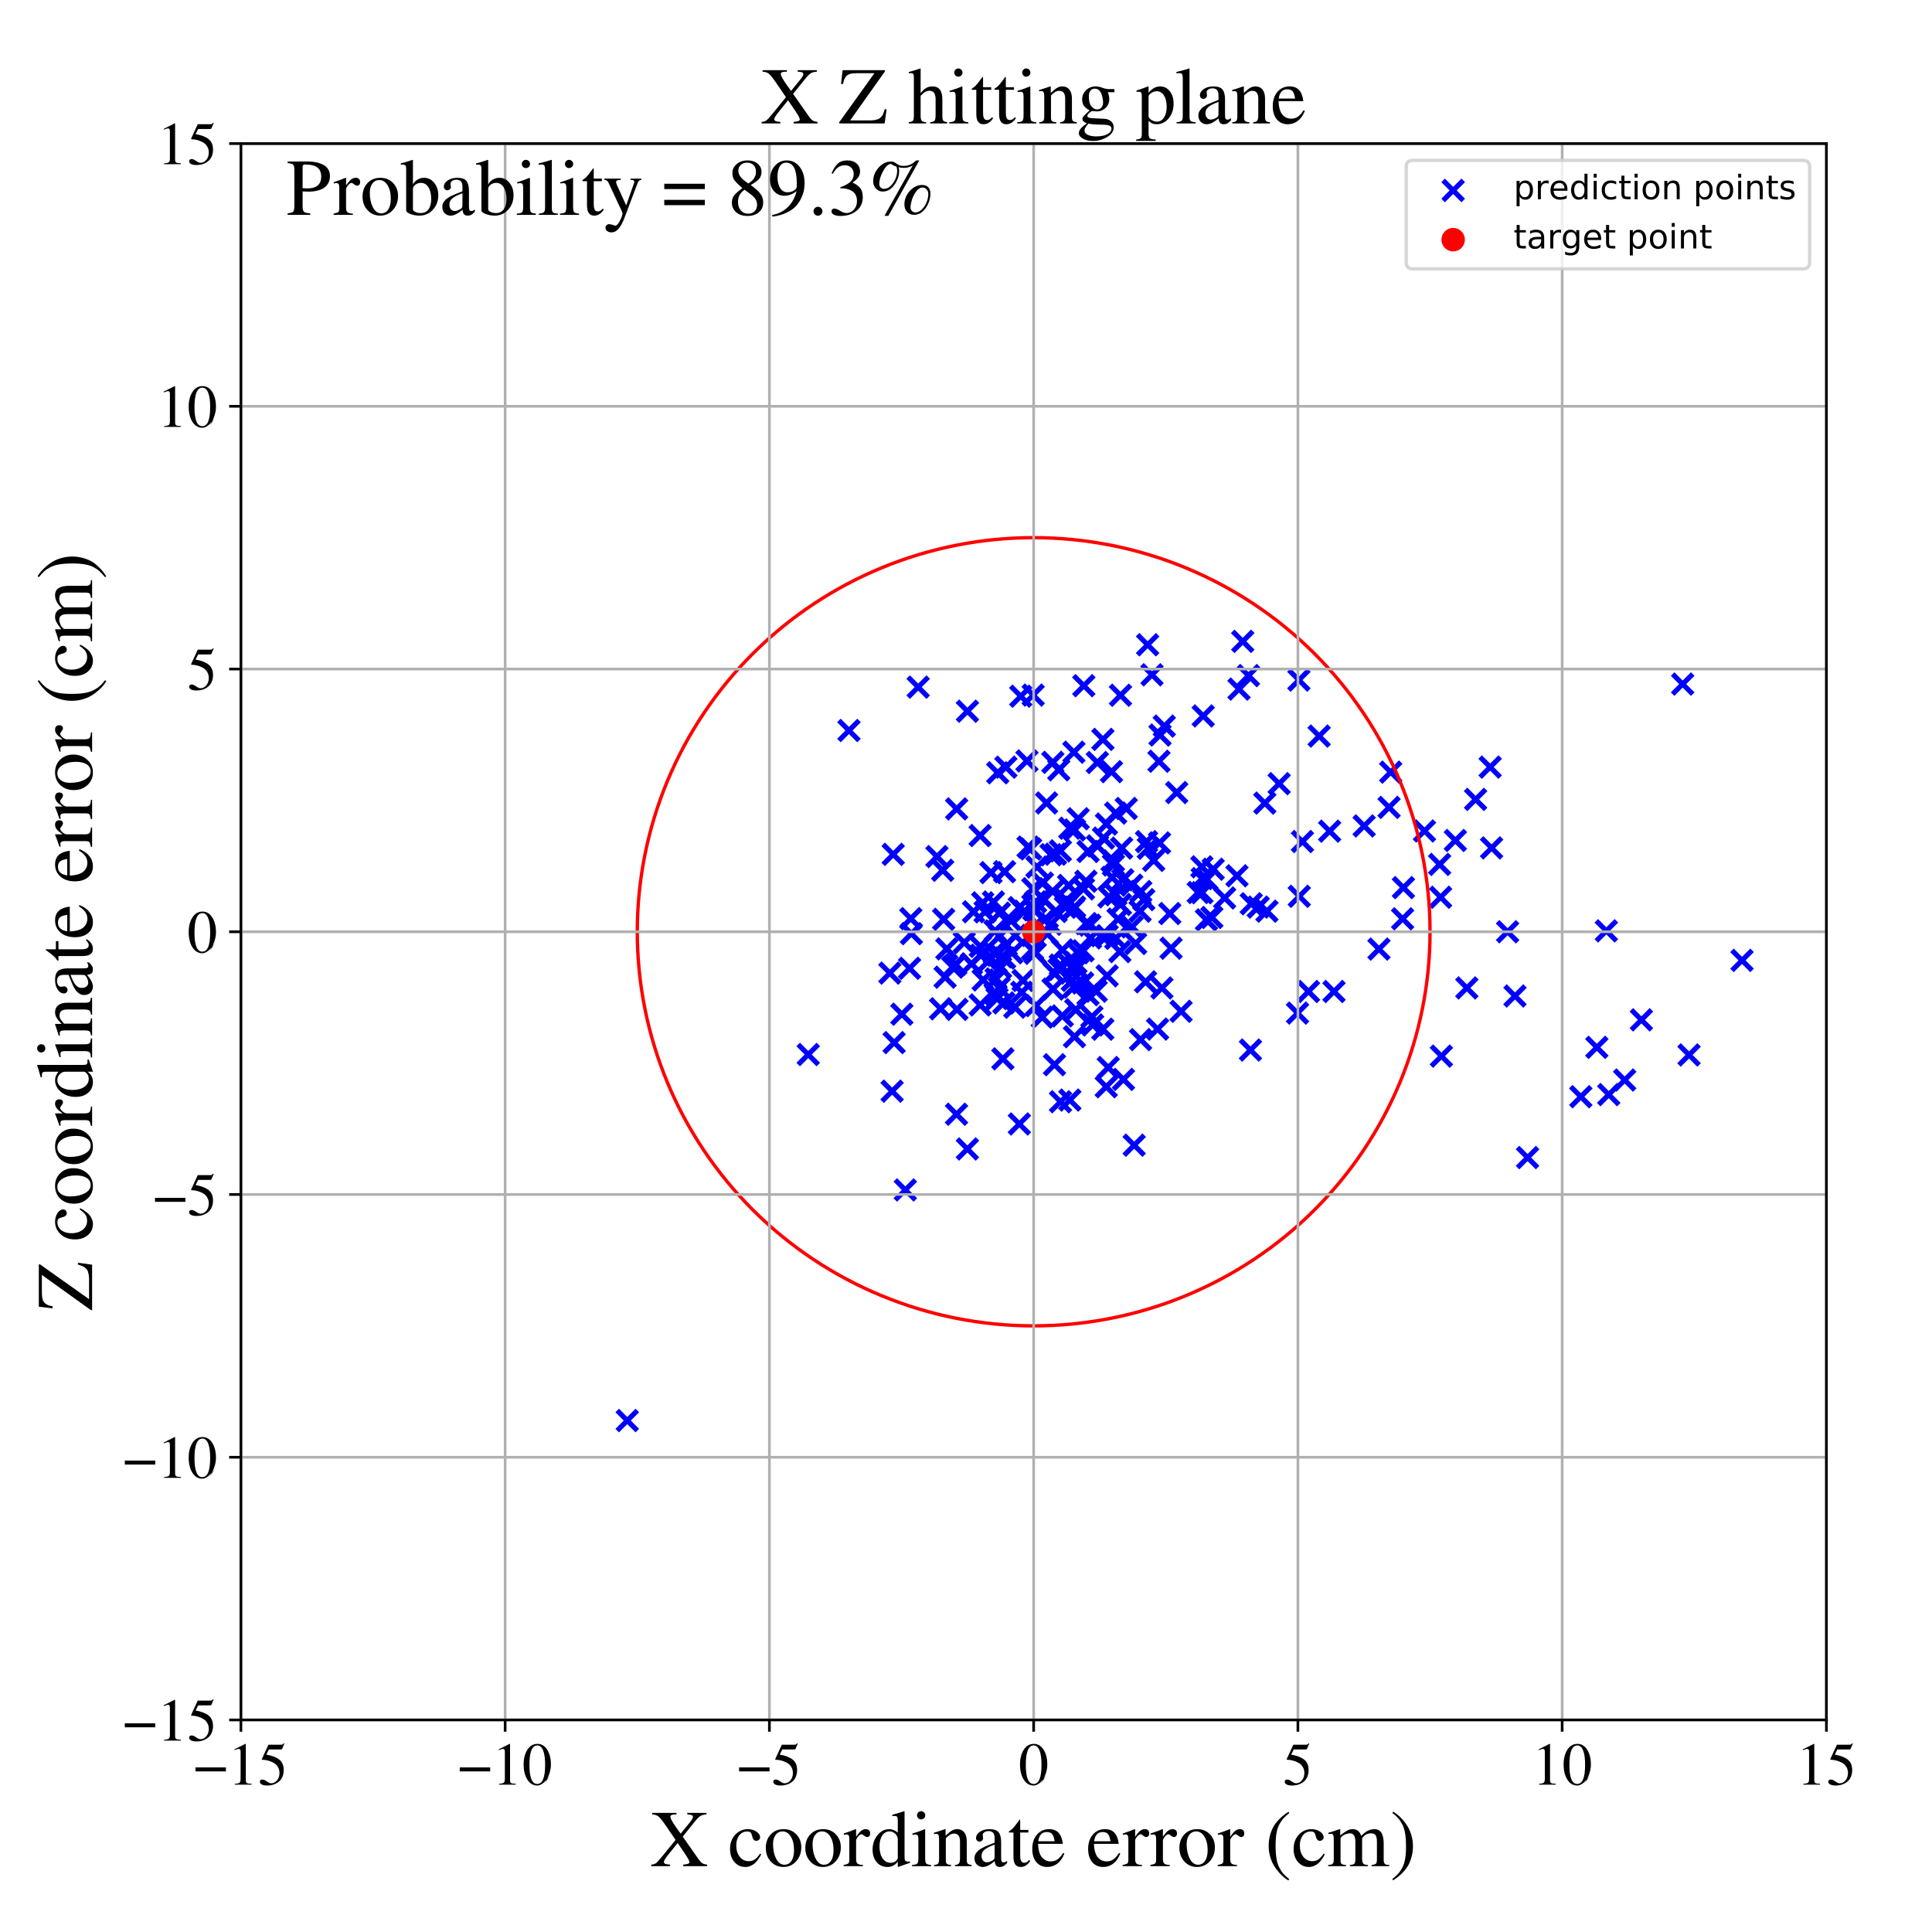 <?xml version="1.0" encoding="utf-8" standalone="no"?>
<!DOCTYPE svg PUBLIC "-//W3C//DTD SVG 1.1//EN"
  "http://www.w3.org/Graphics/SVG/1.1/DTD/svg11.dtd">
<!-- Created with matplotlib (https://matplotlib.org/) -->
<svg height="576pt" version="1.1" viewBox="0 0 576 576" width="576pt" xmlns="http://www.w3.org/2000/svg" xmlns:xlink="http://www.w3.org/1999/xlink">
 <defs>
  <style type="text/css">
*{stroke-linecap:butt;stroke-linejoin:round;}
  </style>
 </defs>
 <g id="figure_1">
  <g id="patch_1">
   <path d="M 0 576 
L 576 576 
L 576 0 
L 0 0 
z
" style="fill:#ffffff;"/>
  </g>
  <g id="axes_1">
   <g id="patch_2">
    <path d="M 71.822 512.784 
L 544.52 512.784 
L 544.52 42.802 
L 71.822 42.802 
z
" style="fill:#ffffff;"/>
   </g>
   <g id="PathCollection_1">
    <defs>
     <path d="M -3 3 
L 3 -3 
M -3 -3 
L 3 3 
" id="m6f09670884" style="stroke:#0000ff;stroke-width:1.5;"/>
    </defs>
    <g clip-path="url(#pfc1f976ae4)">
     <use style="fill:#0000ff;stroke:#0000ff;stroke-width:1.5;" x="388.299" xlink:href="#m6f09670884" y="250.888"/>
     <use style="fill:#0000ff;stroke:#0000ff;stroke-width:1.5;" x="339.905" xlink:href="#m6f09670884" y="271.658"/>
     <use style="fill:#0000ff;stroke:#0000ff;stroke-width:1.5;" x="334.944" xlink:href="#m6f09670884" y="321.812"/>
     <use style="fill:#0000ff;stroke:#0000ff;stroke-width:1.5;" x="301.692" xlink:href="#m6f09670884" y="284.063"/>
     <use style="fill:#0000ff;stroke:#0000ff;stroke-width:1.5;" x="455.425" xlink:href="#m6f09670884" y="345.111"/>
     <use style="fill:#0000ff;stroke:#0000ff;stroke-width:1.5;" x="320.338" xlink:href="#m6f09670884" y="309.07"/>
     <use style="fill:#0000ff;stroke:#0000ff;stroke-width:1.5;" x="334.74" xlink:href="#m6f09670884" y="262.295"/>
     <use style="fill:#0000ff;stroke:#0000ff;stroke-width:1.5;" x="321.451" xlink:href="#m6f09670884" y="244.101"/>
     <use style="fill:#0000ff;stroke:#0000ff;stroke-width:1.5;" x="303.907" xlink:href="#m6f09670884" y="335.096"/>
     <use style="fill:#0000ff;stroke:#0000ff;stroke-width:1.5;" x="328.981" xlink:href="#m6f09670884" y="249.871"/>
     <use style="fill:#0000ff;stroke:#0000ff;stroke-width:1.5;" x="333.33" xlink:href="#m6f09670884" y="274.022"/>
     <use style="fill:#0000ff;stroke:#0000ff;stroke-width:1.5;" x="308.748" xlink:href="#m6f09670884" y="268.884"/>
     <use style="fill:#0000ff;stroke:#0000ff;stroke-width:1.5;" x="642.22" xlink:href="#m6f09670884" y="150.629"/>
     <use style="fill:#0000ff;stroke:#0000ff;stroke-width:1.5;" x="567.455" xlink:href="#m6f09670884" y="179.351"/>
     <use style="fill:#0000ff;stroke:#0000ff;stroke-width:1.5;" x="309.151" xlink:href="#m6f09670884" y="258.463"/>
     <use style="fill:#0000ff;stroke:#0000ff;stroke-width:1.5;" x="314.377" xlink:href="#m6f09670884" y="317.43"/>
     <use style="fill:#0000ff;stroke:#0000ff;stroke-width:1.5;" x="302.688" xlink:href="#m6f09670884" y="278.893"/>
     <use style="fill:#0000ff;stroke:#0000ff;stroke-width:1.5;" x="265.977" xlink:href="#m6f09670884" y="325.32"/>
     <use style="fill:#0000ff;stroke:#0000ff;stroke-width:1.5;" x="334.389" xlink:href="#m6f09670884" y="252.852"/>
     <use style="fill:#0000ff;stroke:#0000ff;stroke-width:1.5;" x="284.039" xlink:href="#m6f09670884" y="288.328"/>
     <use style="fill:#0000ff;stroke:#0000ff;stroke-width:1.5;" x="298.73" xlink:href="#m6f09670884" y="285.271"/>
     <use style="fill:#0000ff;stroke:#0000ff;stroke-width:1.5;" x="437.321" xlink:href="#m6f09670884" y="294.539"/>
     <use style="fill:#0000ff;stroke:#0000ff;stroke-width:1.5;" x="269.911" xlink:href="#m6f09670884" y="354.764"/>
     <use style="fill:#0000ff;stroke:#0000ff;stroke-width:1.5;" x="357.24" xlink:href="#m6f09670884" y="266.089"/>
     <use style="fill:#0000ff;stroke:#0000ff;stroke-width:1.5;" x="287.481" xlink:href="#m6f09670884" y="281.009"/>
     <use style="fill:#0000ff;stroke:#0000ff;stroke-width:1.5;" x="307.836" xlink:href="#m6f09670884" y="283.061"/>
     <use style="fill:#0000ff;stroke:#0000ff;stroke-width:1.5;" x="489.361" xlink:href="#m6f09670884" y="304.057"/>
     <use style="fill:#0000ff;stroke:#0000ff;stroke-width:1.5;" x="320.165" xlink:href="#m6f09670884" y="224.258"/>
     <use style="fill:#0000ff;stroke:#0000ff;stroke-width:1.5;" x="350.826" xlink:href="#m6f09670884" y="236.293"/>
     <use style="fill:#0000ff;stroke:#0000ff;stroke-width:1.5;" x="305.011" xlink:href="#m6f09670884" y="292.313"/>
     <use style="fill:#0000ff;stroke:#0000ff;stroke-width:1.5;" x="439.928" xlink:href="#m6f09670884" y="238.33"/>
     <use style="fill:#0000ff;stroke:#0000ff;stroke-width:1.5;" x="338.573" xlink:href="#m6f09670884" y="281.282"/>
     <use style="fill:#0000ff;stroke:#0000ff;stroke-width:1.5;" x="296.676" xlink:href="#m6f09670884" y="296.278"/>
     <use style="fill:#0000ff;stroke:#0000ff;stroke-width:1.5;" x="315.656" xlink:href="#m6f09670884" y="229.505"/>
     <use style="fill:#0000ff;stroke:#0000ff;stroke-width:1.5;" x="349.135" xlink:href="#m6f09670884" y="282.699"/>
     <use style="fill:#0000ff;stroke:#0000ff;stroke-width:1.5;" x="318.964" xlink:href="#m6f09670884" y="327.967"/>
     <use style="fill:#0000ff;stroke:#0000ff;stroke-width:1.5;" x="370.507" xlink:href="#m6f09670884" y="191.215"/>
     <use style="fill:#0000ff;stroke:#0000ff;stroke-width:1.5;" x="444.695" xlink:href="#m6f09670884" y="252.792"/>
     <use style="fill:#0000ff;stroke:#0000ff;stroke-width:1.5;" x="323.122" xlink:href="#m6f09670884" y="204.433"/>
     <use style="fill:#0000ff;stroke:#0000ff;stroke-width:1.5;" x="346.408" xlink:href="#m6f09670884" y="294.551"/>
     <use style="fill:#0000ff;stroke:#0000ff;stroke-width:1.5;" x="294.689" xlink:href="#m6f09670884" y="286.519"/>
     <use style="fill:#0000ff;stroke:#0000ff;stroke-width:1.5;" x="429.734" xlink:href="#m6f09670884" y="314.869"/>
     <use style="fill:#0000ff;stroke:#0000ff;stroke-width:1.5;" x="325.762" xlink:href="#m6f09670884" y="305.575"/>
     <use style="fill:#0000ff;stroke:#0000ff;stroke-width:1.5;" x="337.48" xlink:href="#m6f09670884" y="276.346"/>
     <use style="fill:#0000ff;stroke:#0000ff;stroke-width:1.5;" x="297.459" xlink:href="#m6f09670884" y="230.396"/>
     <use style="fill:#0000ff;stroke:#0000ff;stroke-width:1.5;" x="365.107" xlink:href="#m6f09670884" y="267.713"/>
     <use style="fill:#0000ff;stroke:#0000ff;stroke-width:1.5;" x="332.646" xlink:href="#m6f09670884" y="279.748"/>
     <use style="fill:#0000ff;stroke:#0000ff;stroke-width:1.5;" x="340.997" xlink:href="#m6f09670884" y="268.217"/>
     <use style="fill:#0000ff;stroke:#0000ff;stroke-width:1.5;" x="279.336" xlink:href="#m6f09670884" y="255.378"/>
     <use style="fill:#0000ff;stroke:#0000ff;stroke-width:1.5;" x="343.955" xlink:href="#m6f09670884" y="256.511"/>
     <use style="fill:#0000ff;stroke:#0000ff;stroke-width:1.5;" x="334.056" xlink:href="#m6f09670884" y="207.28"/>
     <use style="fill:#0000ff;stroke:#0000ff;stroke-width:1.5;" x="320.132" xlink:href="#m6f09670884" y="294.28"/>
     <use style="fill:#0000ff;stroke:#0000ff;stroke-width:1.5;" x="424.69" xlink:href="#m6f09670884" y="247.738"/>
     <use style="fill:#0000ff;stroke:#0000ff;stroke-width:1.5;" x="433.893" xlink:href="#m6f09670884" y="250.576"/>
     <use style="fill:#0000ff;stroke:#0000ff;stroke-width:1.5;" x="308.66" xlink:href="#m6f09670884" y="275.773"/>
     <use style="fill:#0000ff;stroke:#0000ff;stroke-width:1.5;" x="299.491" xlink:href="#m6f09670884" y="259.883"/>
     <use style="fill:#0000ff;stroke:#0000ff;stroke-width:1.5;" x="387.36" xlink:href="#m6f09670884" y="267.22"/>
     <use style="fill:#0000ff;stroke:#0000ff;stroke-width:1.5;" x="341.826" xlink:href="#m6f09670884" y="250.927"/>
     <use style="fill:#0000ff;stroke:#0000ff;stroke-width:1.5;" x="340.046" xlink:href="#m6f09670884" y="309.943"/>
     <use style="fill:#0000ff;stroke:#0000ff;stroke-width:1.5;" x="449.471" xlink:href="#m6f09670884" y="277.791"/>
     <use style="fill:#0000ff;stroke:#0000ff;stroke-width:1.5;" x="359.784" xlink:href="#m6f09670884" y="262.151"/>
     <use style="fill:#0000ff;stroke:#0000ff;stroke-width:1.5;" x="345.534" xlink:href="#m6f09670884" y="226.96"/>
     <use style="fill:#0000ff;stroke:#0000ff;stroke-width:1.5;" x="299.886" xlink:href="#m6f09670884" y="228.719"/>
     <use style="fill:#0000ff;stroke:#0000ff;stroke-width:1.5;" x="345.118" xlink:href="#m6f09670884" y="306.806"/>
     <use style="fill:#0000ff;stroke:#0000ff;stroke-width:1.5;" x="330.08" xlink:href="#m6f09670884" y="290.931"/>
     <use style="fill:#0000ff;stroke:#0000ff;stroke-width:1.5;" x="318.943" xlink:href="#m6f09670884" y="246.919"/>
     <use style="fill:#0000ff;stroke:#0000ff;stroke-width:1.5;" x="484.379" xlink:href="#m6f09670884" y="321.994"/>
     <use style="fill:#0000ff;stroke:#0000ff;stroke-width:1.5;" x="340.105" xlink:href="#m6f09670884" y="265.79"/>
     <use style="fill:#0000ff;stroke:#0000ff;stroke-width:1.5;" x="313.826" xlink:href="#m6f09670884" y="265.759"/>
     <use style="fill:#0000ff;stroke:#0000ff;stroke-width:1.5;" x="358.409" xlink:href="#m6f09670884" y="261.932"/>
     <use style="fill:#0000ff;stroke:#0000ff;stroke-width:1.5;" x="290.236" xlink:href="#m6f09670884" y="271.828"/>
     <use style="fill:#0000ff;stroke:#0000ff;stroke-width:1.5;" x="308.889" xlink:href="#m6f09670884" y="299.809"/>
     <use style="fill:#0000ff;stroke:#0000ff;stroke-width:1.5;" x="332.62" xlink:href="#m6f09670884" y="242.408"/>
     <use style="fill:#0000ff;stroke:#0000ff;stroke-width:1.5;" x="292.259" xlink:href="#m6f09670884" y="282.16"/>
     <use style="fill:#0000ff;stroke:#0000ff;stroke-width:1.5;" x="429.492" xlink:href="#m6f09670884" y="267.505"/>
     <use style="fill:#0000ff;stroke:#0000ff;stroke-width:1.5;" x="341.531" xlink:href="#m6f09670884" y="292.713"/>
     <use style="fill:#0000ff;stroke:#0000ff;stroke-width:1.5;" x="318.593" xlink:href="#m6f09670884" y="263.971"/>
     <use style="fill:#0000ff;stroke:#0000ff;stroke-width:1.5;" x="352.123" xlink:href="#m6f09670884" y="301.503"/>
     <use style="fill:#0000ff;stroke:#0000ff;stroke-width:1.5;" x="325.539" xlink:href="#m6f09670884" y="303.157"/>
     <use style="fill:#0000ff;stroke:#0000ff;stroke-width:1.5;" x="333.864" xlink:href="#m6f09670884" y="283.711"/>
     <use style="fill:#0000ff;stroke:#0000ff;stroke-width:1.5;" x="337.408" xlink:href="#m6f09670884" y="263.902"/>
     <use style="fill:#0000ff;stroke:#0000ff;stroke-width:1.5;" x="316.752" xlink:href="#m6f09670884" y="283.219"/>
     <use style="fill:#0000ff;stroke:#0000ff;stroke-width:1.5;" x="325.125" xlink:href="#m6f09670884" y="279.629"/>
     <use style="fill:#0000ff;stroke:#0000ff;stroke-width:1.5;" x="373.044" xlink:href="#m6f09670884" y="269.439"/>
     <use style="fill:#0000ff;stroke:#0000ff;stroke-width:1.5;" x="342.353" xlink:href="#m6f09670884" y="252.906"/>
     <use style="fill:#0000ff;stroke:#0000ff;stroke-width:1.5;" x="301.433" xlink:href="#m6f09670884" y="274.519"/>
     <use style="fill:#0000ff;stroke:#0000ff;stroke-width:1.5;" x="393.291" xlink:href="#m6f09670884" y="219.449"/>
     <use style="fill:#0000ff;stroke:#0000ff;stroke-width:1.5;" x="324.364" xlink:href="#m6f09670884" y="296.56"/>
     <use style="fill:#0000ff;stroke:#0000ff;stroke-width:1.5;" x="281.767" xlink:href="#m6f09670884" y="291.336"/>
     <use style="fill:#0000ff;stroke:#0000ff;stroke-width:1.5;" x="281.332" xlink:href="#m6f09670884" y="274.082"/>
     <use style="fill:#0000ff;stroke:#0000ff;stroke-width:1.5;" x="304.33" xlink:href="#m6f09670884" y="207.564"/>
     <use style="fill:#0000ff;stroke:#0000ff;stroke-width:1.5;" x="316.709" xlink:href="#m6f09670884" y="302.876"/>
     <use style="fill:#0000ff;stroke:#0000ff;stroke-width:1.5;" x="297.952" xlink:href="#m6f09670884" y="272.242"/>
     <use style="fill:#0000ff;stroke:#0000ff;stroke-width:1.5;" x="327.156" xlink:href="#m6f09670884" y="227.331"/>
     <use style="fill:#0000ff;stroke:#0000ff;stroke-width:1.5;" x="338.139" xlink:href="#m6f09670884" y="341.425"/>
     <use style="fill:#0000ff;stroke:#0000ff;stroke-width:1.5;" x="444.27" xlink:href="#m6f09670884" y="228.7"/>
     <use style="fill:#0000ff;stroke:#0000ff;stroke-width:1.5;" x="332.677" xlink:href="#m6f09670884" y="266.749"/>
     <use style="fill:#0000ff;stroke:#0000ff;stroke-width:1.5;" x="476.079" xlink:href="#m6f09670884" y="312.25"/>
     <use style="fill:#0000ff;stroke:#0000ff;stroke-width:1.5;" x="265.302" xlink:href="#m6f09670884" y="290.113"/>
     <use style="fill:#0000ff;stroke:#0000ff;stroke-width:1.5;" x="411.118" xlink:href="#m6f09670884" y="282.955"/>
     <use style="fill:#0000ff;stroke:#0000ff;stroke-width:1.5;" x="305.446" xlink:href="#m6f09670884" y="271.67"/>
     <use style="fill:#0000ff;stroke:#0000ff;stroke-width:1.5;" x="348.755" xlink:href="#m6f09670884" y="272.359"/>
     <use style="fill:#0000ff;stroke:#0000ff;stroke-width:1.5;" x="406.701" xlink:href="#m6f09670884" y="246.245"/>
     <use style="fill:#0000ff;stroke:#0000ff;stroke-width:1.5;" x="328.815" xlink:href="#m6f09670884" y="220.439"/>
     <use style="fill:#0000ff;stroke:#0000ff;stroke-width:1.5;" x="285.299" xlink:href="#m6f09670884" y="300.933"/>
     <use style="fill:#0000ff;stroke:#0000ff;stroke-width:1.5;" x="282.287" xlink:href="#m6f09670884" y="282.901"/>
     <use style="fill:#0000ff;stroke:#0000ff;stroke-width:1.5;" x="315.766" xlink:href="#m6f09670884" y="288.997"/>
     <use style="fill:#0000ff;stroke:#0000ff;stroke-width:1.5;" x="271.539" xlink:href="#m6f09670884" y="273.873"/>
     <use style="fill:#0000ff;stroke:#0000ff;stroke-width:1.5;" x="503.562" xlink:href="#m6f09670884" y="314.52"/>
     <use style="fill:#0000ff;stroke:#0000ff;stroke-width:1.5;" x="323.821" xlink:href="#m6f09670884" y="275.361"/>
     <use style="fill:#0000ff;stroke:#0000ff;stroke-width:1.5;" x="303.873" xlink:href="#m6f09670884" y="270.586"/>
     <use style="fill:#0000ff;stroke:#0000ff;stroke-width:1.5;" x="381.364" xlink:href="#m6f09670884" y="233.639"/>
     <use style="fill:#0000ff;stroke:#0000ff;stroke-width:1.5;" x="306.499" xlink:href="#m6f09670884" y="252.545"/>
     <use style="fill:#0000ff;stroke:#0000ff;stroke-width:1.5;" x="329.809" xlink:href="#m6f09670884" y="323.999"/>
     <use style="fill:#0000ff;stroke:#0000ff;stroke-width:1.5;" x="266.576" xlink:href="#m6f09670884" y="310.839"/>
     <use style="fill:#0000ff;stroke:#0000ff;stroke-width:1.5;" x="320.362" xlink:href="#m6f09670884" y="247.447"/>
     <use style="fill:#0000ff;stroke:#0000ff;stroke-width:1.5;" x="296.664" xlink:href="#m6f09670884" y="277.539"/>
     <use style="fill:#0000ff;stroke:#0000ff;stroke-width:1.5;" x="321.099" xlink:href="#m6f09670884" y="288.593"/>
     <use style="fill:#0000ff;stroke:#0000ff;stroke-width:1.5;" x="320.382" xlink:href="#m6f09670884" y="270.404"/>
     <use style="fill:#0000ff;stroke:#0000ff;stroke-width:1.5;" x="299.528" xlink:href="#m6f09670884" y="285.619"/>
     <use style="fill:#0000ff;stroke:#0000ff;stroke-width:1.5;" x="289.636" xlink:href="#m6f09670884" y="287.356"/>
     <use style="fill:#0000ff;stroke:#0000ff;stroke-width:1.5;" x="810.571" xlink:href="#m6f09670884" y="296.727"/>
     <use style="fill:#0000ff;stroke:#0000ff;stroke-width:1.5;" x="334.037" xlink:href="#m6f09670884" y="269.641"/>
     <use style="fill:#0000ff;stroke:#0000ff;stroke-width:1.5;" x="414.618" xlink:href="#m6f09670884" y="230.205"/>
     <use style="fill:#0000ff;stroke:#0000ff;stroke-width:1.5;" x="331.953" xlink:href="#m6f09670884" y="257.901"/>
     <use style="fill:#0000ff;stroke:#0000ff;stroke-width:1.5;" x="345.841" xlink:href="#m6f09670884" y="219.15"/>
     <use style="fill:#0000ff;stroke:#0000ff;stroke-width:1.5;" x="296.959" xlink:href="#m6f09670884" y="291.849"/>
     <use style="fill:#0000ff;stroke:#0000ff;stroke-width:1.5;" x="358.724" xlink:href="#m6f09670884" y="213.451"/>
     <use style="fill:#0000ff;stroke:#0000ff;stroke-width:1.5;" x="313.888" xlink:href="#m6f09670884" y="227.278"/>
     <use style="fill:#0000ff;stroke:#0000ff;stroke-width:1.5;" x="397.716" xlink:href="#m6f09670884" y="295.603"/>
     <use style="fill:#0000ff;stroke:#0000ff;stroke-width:1.5;" x="271.17" xlink:href="#m6f09670884" y="288.684"/>
     <use style="fill:#0000ff;stroke:#0000ff;stroke-width:1.5;" x="308.63" xlink:href="#m6f09670884" y="284.219"/>
     <use style="fill:#0000ff;stroke:#0000ff;stroke-width:1.5;" x="314.304" xlink:href="#m6f09670884" y="290.112"/>
     <use style="fill:#0000ff;stroke:#0000ff;stroke-width:1.5;" x="266.3" xlink:href="#m6f09670884" y="254.714"/>
     <use style="fill:#0000ff;stroke:#0000ff;stroke-width:1.5;" x="295.445" xlink:href="#m6f09670884" y="260.152"/>
     <use style="fill:#0000ff;stroke:#0000ff;stroke-width:1.5;" x="323.023" xlink:href="#m6f09670884" y="265.004"/>
     <use style="fill:#0000ff;stroke:#0000ff;stroke-width:1.5;" x="281.048" xlink:href="#m6f09670884" y="259.464"/>
     <use style="fill:#0000ff;stroke:#0000ff;stroke-width:1.5;" x="293.685" xlink:href="#m6f09670884" y="271.852"/>
     <use style="fill:#0000ff;stroke:#0000ff;stroke-width:1.5;" x="313.343" xlink:href="#m6f09670884" y="254.816"/>
     <use style="fill:#0000ff;stroke:#0000ff;stroke-width:1.5;" x="296.418" xlink:href="#m6f09670884" y="284.161"/>
     <use style="fill:#0000ff;stroke:#0000ff;stroke-width:1.5;" x="326.818" xlink:href="#m6f09670884" y="295.515"/>
     <use style="fill:#0000ff;stroke:#0000ff;stroke-width:1.5;" x="324.945" xlink:href="#m6f09670884" y="275.832"/>
     <use style="fill:#0000ff;stroke:#0000ff;stroke-width:1.5;" x="285.21" xlink:href="#m6f09670884" y="241.157"/>
     <use style="fill:#0000ff;stroke:#0000ff;stroke-width:1.5;" x="331.376" xlink:href="#m6f09670884" y="230.059"/>
     <use style="fill:#0000ff;stroke:#0000ff;stroke-width:1.5;" x="299.256" xlink:href="#m6f09670884" y="299.004"/>
     <use style="fill:#0000ff;stroke:#0000ff;stroke-width:1.5;" x="308.027" xlink:href="#m6f09670884" y="207.235"/>
     <use style="fill:#0000ff;stroke:#0000ff;stroke-width:1.5;" x="368.785" xlink:href="#m6f09670884" y="261.107"/>
     <use style="fill:#0000ff;stroke:#0000ff;stroke-width:1.5;" x="292.44" xlink:href="#m6f09670884" y="284.781"/>
     <use style="fill:#0000ff;stroke:#0000ff;stroke-width:1.5;" x="306.174" xlink:href="#m6f09670884" y="226.852"/>
     <use style="fill:#0000ff;stroke:#0000ff;stroke-width:1.5;" x="377.719" xlink:href="#m6f09670884" y="271.661"/>
     <use style="fill:#0000ff;stroke:#0000ff;stroke-width:1.5;" x="414.13" xlink:href="#m6f09670884" y="240.709"/>
     <use style="fill:#0000ff;stroke:#0000ff;stroke-width:1.5;" x="310.78" xlink:href="#m6f09670884" y="263.277"/>
     <use style="fill:#0000ff;stroke:#0000ff;stroke-width:1.5;" x="304.643" xlink:href="#m6f09670884" y="295.832"/>
     <use style="fill:#0000ff;stroke:#0000ff;stroke-width:1.5;" x="330.406" xlink:href="#m6f09670884" y="318.271"/>
     <use style="fill:#0000ff;stroke:#0000ff;stroke-width:1.5;" x="328.783" xlink:href="#m6f09670884" y="306.843"/>
     <use style="fill:#0000ff;stroke:#0000ff;stroke-width:1.5;" x="273.745" xlink:href="#m6f09670884" y="204.857"/>
     <use style="fill:#0000ff;stroke:#0000ff;stroke-width:1.5;" x="297.252" xlink:href="#m6f09670884" y="297.7"/>
     <use style="fill:#0000ff;stroke:#0000ff;stroke-width:1.5;" x="418.412" xlink:href="#m6f09670884" y="264.632"/>
     <use style="fill:#0000ff;stroke:#0000ff;stroke-width:1.5;" x="358.318" xlink:href="#m6f09670884" y="258.437"/>
     <use style="fill:#0000ff;stroke:#0000ff;stroke-width:1.5;" x="1021.532" xlink:href="#m6f09670884" y="245.743"/>
     <use style="fill:#0000ff;stroke:#0000ff;stroke-width:1.5;" x="280.429" xlink:href="#m6f09670884" y="300.758"/>
     <use style="fill:#0000ff;stroke:#0000ff;stroke-width:1.5;" x="317.98" xlink:href="#m6f09670884" y="268.459"/>
     <use style="fill:#0000ff;stroke:#0000ff;stroke-width:1.5;" x="331.94" xlink:href="#m6f09670884" y="256.646"/>
     <use style="fill:#0000ff;stroke:#0000ff;stroke-width:1.5;" x="330.089" xlink:href="#m6f09670884" y="278.955"/>
     <use style="fill:#0000ff;stroke:#0000ff;stroke-width:1.5;" x="308.938" xlink:href="#m6f09670884" y="271.427"/>
     <use style="fill:#0000ff;stroke:#0000ff;stroke-width:1.5;" x="300" xlink:href="#m6f09670884" y="281.834"/>
     <use style="fill:#0000ff;stroke:#0000ff;stroke-width:1.5;" x="316.134" xlink:href="#m6f09670884" y="253.668"/>
     <use style="fill:#0000ff;stroke:#0000ff;stroke-width:1.5;" x="320.762" xlink:href="#m6f09670884" y="287.043"/>
     <use style="fill:#0000ff;stroke:#0000ff;stroke-width:1.5;" x="321.309" xlink:href="#m6f09670884" y="284.047"/>
     <use style="fill:#0000ff;stroke:#0000ff;stroke-width:1.5;" x="501.667" xlink:href="#m6f09670884" y="203.948"/>
     <use style="fill:#0000ff;stroke:#0000ff;stroke-width:1.5;" x="343.453" xlink:href="#m6f09670884" y="201.185"/>
     <use style="fill:#0000ff;stroke:#0000ff;stroke-width:1.5;" x="451.667" xlink:href="#m6f09670884" y="296.945"/>
     <use style="fill:#0000ff;stroke:#0000ff;stroke-width:1.5;" x="369.393" xlink:href="#m6f09670884" y="205.443"/>
     <use style="fill:#0000ff;stroke:#0000ff;stroke-width:1.5;" x="285.17" xlink:href="#m6f09670884" y="332.194"/>
     <use style="fill:#0000ff;stroke:#0000ff;stroke-width:1.5;" x="330.606" xlink:href="#m6f09670884" y="267.384"/>
     <use style="fill:#0000ff;stroke:#0000ff;stroke-width:1.5;" x="471.304" xlink:href="#m6f09670884" y="326.969"/>
     <use style="fill:#0000ff;stroke:#0000ff;stroke-width:1.5;" x="311.34" xlink:href="#m6f09670884" y="274.277"/>
     <use style="fill:#0000ff;stroke:#0000ff;stroke-width:1.5;" x="298.988" xlink:href="#m6f09670884" y="315.677"/>
     <use style="fill:#0000ff;stroke:#0000ff;stroke-width:1.5;" x="324.391" xlink:href="#m6f09670884" y="253.844"/>
     <use style="fill:#0000ff;stroke:#0000ff;stroke-width:1.5;" x="298.298" xlink:href="#m6f09670884" y="288.482"/>
     <use style="fill:#0000ff;stroke:#0000ff;stroke-width:1.5;" x="298.008" xlink:href="#m6f09670884" y="279.091"/>
     <use style="fill:#0000ff;stroke:#0000ff;stroke-width:1.5;" x="302.537" xlink:href="#m6f09670884" y="300.286"/>
     <use style="fill:#0000ff;stroke:#0000ff;stroke-width:1.5;" x="292.215" xlink:href="#m6f09670884" y="249.11"/>
     <use style="fill:#0000ff;stroke:#0000ff;stroke-width:1.5;" x="386.84" xlink:href="#m6f09670884" y="302.042"/>
     <use style="fill:#0000ff;stroke:#0000ff;stroke-width:1.5;" x="319.983" xlink:href="#m6f09670884" y="271.026"/>
     <use style="fill:#0000ff;stroke:#0000ff;stroke-width:1.5;" x="310.725" xlink:href="#m6f09670884" y="303.259"/>
     <use style="fill:#0000ff;stroke:#0000ff;stroke-width:1.5;" x="372.805" xlink:href="#m6f09670884" y="313.053"/>
     <use style="fill:#0000ff;stroke:#0000ff;stroke-width:1.5;" x="320.73" xlink:href="#m6f09670884" y="301.04"/>
     <use style="fill:#0000ff;stroke:#0000ff;stroke-width:1.5;" x="372.213" xlink:href="#m6f09670884" y="201.423"/>
     <use style="fill:#0000ff;stroke:#0000ff;stroke-width:1.5;" x="316.109" xlink:href="#m6f09670884" y="287.724"/>
     <use style="fill:#0000ff;stroke:#0000ff;stroke-width:1.5;" x="314.851" xlink:href="#m6f09670884" y="271.75"/>
     <use style="fill:#0000ff;stroke:#0000ff;stroke-width:1.5;" x="377.088" xlink:href="#m6f09670884" y="239.434"/>
     <use style="fill:#0000ff;stroke:#0000ff;stroke-width:1.5;" x="328.393" xlink:href="#m6f09670884" y="278.963"/>
     <use style="fill:#0000ff;stroke:#0000ff;stroke-width:1.5;" x="342.148" xlink:href="#m6f09670884" y="192.228"/>
     <use style="fill:#0000ff;stroke:#0000ff;stroke-width:1.5;" x="292.223" xlink:href="#m6f09670884" y="299.611"/>
     <use style="fill:#0000ff;stroke:#0000ff;stroke-width:1.5;" x="327.202" xlink:href="#m6f09670884" y="252.198"/>
     <use style="fill:#0000ff;stroke:#0000ff;stroke-width:1.5;" x="268.875" xlink:href="#m6f09670884" y="302.371"/>
     <use style="fill:#0000ff;stroke:#0000ff;stroke-width:1.5;" x="479.626" xlink:href="#m6f09670884" y="326.334"/>
     <use style="fill:#0000ff;stroke:#0000ff;stroke-width:1.5;" x="359.684" xlink:href="#m6f09670884" y="274.252"/>
     <use style="fill:#0000ff;stroke:#0000ff;stroke-width:1.5;" x="329.883" xlink:href="#m6f09670884" y="245.681"/>
     <use style="fill:#0000ff;stroke:#0000ff;stroke-width:1.5;" x="288.424" xlink:href="#m6f09670884" y="212.039"/>
     <use style="fill:#0000ff;stroke:#0000ff;stroke-width:1.5;" x="375.131" xlink:href="#m6f09670884" y="270.433"/>
     <use style="fill:#0000ff;stroke:#0000ff;stroke-width:1.5;" x="313.946" xlink:href="#m6f09670884" y="294.878"/>
     <use style="fill:#0000ff;stroke:#0000ff;stroke-width:1.5;" x="297.903" xlink:href="#m6f09670884" y="294.503"/>
     <use style="fill:#0000ff;stroke:#0000ff;stroke-width:1.5;" x="331.541" xlink:href="#m6f09670884" y="261.576"/>
     <use style="fill:#0000ff;stroke:#0000ff;stroke-width:1.5;" x="312.235" xlink:href="#m6f09670884" y="278.439"/>
     <use style="fill:#0000ff;stroke:#0000ff;stroke-width:1.5;" x="284.942" xlink:href="#m6f09670884" y="287.567"/>
     <use style="fill:#0000ff;stroke:#0000ff;stroke-width:1.5;" x="390.105" xlink:href="#m6f09670884" y="295.601"/>
     <use style="fill:#0000ff;stroke:#0000ff;stroke-width:1.5;" x="253.11" xlink:href="#m6f09670884" y="217.79"/>
     <use style="fill:#0000ff;stroke:#0000ff;stroke-width:1.5;" x="308.242" xlink:href="#m6f09670884" y="271.222"/>
     <use style="fill:#0000ff;stroke:#0000ff;stroke-width:1.5;" x="519.36" xlink:href="#m6f09670884" y="286.324"/>
     <use style="fill:#0000ff;stroke:#0000ff;stroke-width:1.5;" x="478.911" xlink:href="#m6f09670884" y="277.528"/>
     <use style="fill:#0000ff;stroke:#0000ff;stroke-width:1.5;" x="361.292" xlink:href="#m6f09670884" y="273.531"/>
     <use style="fill:#0000ff;stroke:#0000ff;stroke-width:1.5;" x="335.774" xlink:href="#m6f09670884" y="241.027"/>
     <use style="fill:#0000ff;stroke:#0000ff;stroke-width:1.5;" x="293.117" xlink:href="#m6f09670884" y="292.171"/>
     <use style="fill:#0000ff;stroke:#0000ff;stroke-width:1.5;" x="312.017" xlink:href="#m6f09670884" y="239.388"/>
     <use style="fill:#0000ff;stroke:#0000ff;stroke-width:1.5;" x="296.186" xlink:href="#m6f09670884" y="268.91"/>
     <use style="fill:#0000ff;stroke:#0000ff;stroke-width:1.5;" x="316.174" xlink:href="#m6f09670884" y="328.466"/>
     <use style="fill:#0000ff;stroke:#0000ff;stroke-width:1.5;" x="310.604" xlink:href="#m6f09670884" y="267.637"/>
     <use style="fill:#0000ff;stroke:#0000ff;stroke-width:1.5;" x="429.204" xlink:href="#m6f09670884" y="257.719"/>
     <use style="fill:#0000ff;stroke:#0000ff;stroke-width:1.5;" x="318.124" xlink:href="#m6f09670884" y="287.004"/>
     <use style="fill:#0000ff;stroke:#0000ff;stroke-width:1.5;" x="361.692" xlink:href="#m6f09670884" y="259.157"/>
     <use style="fill:#0000ff;stroke:#0000ff;stroke-width:1.5;" x="314.664" xlink:href="#m6f09670884" y="254.664"/>
     <use style="fill:#0000ff;stroke:#0000ff;stroke-width:1.5;" x="317.643" xlink:href="#m6f09670884" y="270.484"/>
     <use style="fill:#0000ff;stroke:#0000ff;stroke-width:1.5;" x="347.118" xlink:href="#m6f09670884" y="216.478"/>
     <use style="fill:#0000ff;stroke:#0000ff;stroke-width:1.5;" x="319.698" xlink:href="#m6f09670884" y="292.292"/>
     <use style="fill:#0000ff;stroke:#0000ff;stroke-width:1.5;" x="187.011" xlink:href="#m6f09670884" y="423.52"/>
     <use style="fill:#0000ff;stroke:#0000ff;stroke-width:1.5;" x="240.968" xlink:href="#m6f09670884" y="314.391"/>
     <use style="fill:#0000ff;stroke:#0000ff;stroke-width:1.5;" x="387.251" xlink:href="#m6f09670884" y="202.754"/>
     <use style="fill:#0000ff;stroke:#0000ff;stroke-width:1.5;" x="313.254" xlink:href="#m6f09670884" y="275.546"/>
     <use style="fill:#0000ff;stroke:#0000ff;stroke-width:1.5;" x="345.687" xlink:href="#m6f09670884" y="251.302"/>
     <use style="fill:#0000ff;stroke:#0000ff;stroke-width:1.5;" x="292.984" xlink:href="#m6f09670884" y="269.163"/>
     <use style="fill:#0000ff;stroke:#0000ff;stroke-width:1.5;" x="322.785" xlink:href="#m6f09670884" y="293.069"/>
     <use style="fill:#0000ff;stroke:#0000ff;stroke-width:1.5;" x="288.411" xlink:href="#m6f09670884" y="342.547"/>
     <use style="fill:#0000ff;stroke:#0000ff;stroke-width:1.5;" x="307.258" xlink:href="#m6f09670884" y="253.076"/>
     <use style="fill:#0000ff;stroke:#0000ff;stroke-width:1.5;" x="418.169" xlink:href="#m6f09670884" y="273.927"/>
     <use style="fill:#0000ff;stroke:#0000ff;stroke-width:1.5;" x="322.905" xlink:href="#m6f09670884" y="283.462"/>
     <use style="fill:#0000ff;stroke:#0000ff;stroke-width:1.5;" x="358.341" xlink:href="#m6f09670884" y="266.148"/>
     <use style="fill:#0000ff;stroke:#0000ff;stroke-width:1.5;" x="396.417" xlink:href="#m6f09670884" y="247.8"/>
     <use style="fill:#0000ff;stroke:#0000ff;stroke-width:1.5;" x="323.75" xlink:href="#m6f09670884" y="262.743"/>
     <use style="fill:#0000ff;stroke:#0000ff;stroke-width:1.5;" x="271.722" xlink:href="#m6f09670884" y="278.355"/>
     <use style="fill:#0000ff;stroke:#0000ff;stroke-width:1.5;" x="307.924" xlink:href="#m6f09670884" y="264.958"/>
    </g>
   </g>
   <g id="PathCollection_2">
    <defs>
     <path d="M 0 3 
C 0.796 3 1.559 2.684 2.121 2.121 
C 2.684 1.559 3 0.796 3 0 
C 3 -0.796 2.684 -1.559 2.121 -2.121 
C 1.559 -2.684 0.796 -3 0 -3 
C -0.796 -3 -1.559 -2.684 -2.121 -2.121 
C -2.684 -1.559 -3 -0.796 -3 0 
C -3 0.796 -2.684 1.559 -2.121 2.121 
C -1.559 2.684 -0.796 3 0 3 
z
" id="m53c249ea5e" style="stroke:#ff0000;"/>
    </defs>
    <g clip-path="url(#pfc1f976ae4)">
     <use style="fill:#ff0000;stroke:#ff0000;" x="308.171" xlink:href="#m53c249ea5e" y="277.793"/>
    </g>
   </g>
   <g id="patch_3">
    <path clip-path="url(#pfc1f976ae4)" d="M 308.171 395.288 
C 339.511 395.288 369.572 382.908 391.733 360.875 
C 413.894 338.841 426.346 308.953 426.346 277.793 
C 426.346 246.633 413.894 216.745 391.733 194.711 
C 369.572 172.677 339.511 160.297 308.171 160.297 
C 276.831 160.297 246.77 172.677 224.609 194.711 
C 202.448 216.745 189.997 246.633 189.997 277.793 
C 189.997 308.953 202.448 338.841 224.609 360.875 
C 246.77 382.908 276.831 395.288 308.171 395.288 
z
" style="fill:none;stroke:#ff0000;stroke-linejoin:miter;"/>
   </g>
   <g id="matplotlib.axis_1">
    <g id="xtick_1">
     <g id="line2d_1">
      <path clip-path="url(#pfc1f976ae4)" d="M 71.822 512.784 
L 71.822 42.802 
" style="fill:none;stroke:#b0b0b0;stroke-linecap:square;stroke-width:0.8;"/>
     </g>
     <g id="line2d_2">
      <defs>
       <path d="M 0 0 
L 0 3.5 
" id="m366fa37bbf" style="stroke:#000000;stroke-width:0.8;"/>
      </defs>
      <g>
       <use style="stroke:#000000;stroke-width:0.8;" x="71.822" xlink:href="#m366fa37bbf" y="512.784"/>
      </g>
     </g>
     <g id="text_1">
      <!-- −15 -->
      <defs>
       <path d="M 3 22 
L 3 28.594 
L 53.406 28.594 
L 53.406 22 
z
" id="FreeSerif-8722"/>
       <path d="M 18.297 59.297 
Q 16.5 59.297 11.094 57.094 
L 11.094 58.5 
L 29.094 67.594 
L 29.906 67.406 
L 29.906 7.406 
Q 29.906 3.797 31.703 2.688 
Q 33.5 1.594 39.406 1.5 
L 39.406 0 
L 11.797 0 
L 11.797 1.5 
Q 17.406 1.703 19.344 3.141 
Q 21.297 4.594 21.297 9.297 
L 21.297 54.594 
Q 21.297 59.297 18.297 59.297 
z
" id="FreeSerif-49"/>
       <path d="M 35.703 19.406 
Q 35.703 24.703 33.344 28.797 
Q 31 32.906 27.641 35.156 
Q 24.297 37.406 20.141 38.844 
Q 16 40.297 12.953 40.75 
Q 9.906 41.203 7.594 41.203 
Q 6.406 41.203 6.406 42 
Q 6.406 42.297 6.5 42.5 
L 17.406 66.203 
L 38.297 66.203 
Q 39.906 66.203 40.844 66.703 
Q 41.797 67.203 42.906 68.797 
L 43.797 68.094 
L 40 59.203 
Q 39.594 58.297 37.703 58.297 
L 18.094 58.297 
L 13.906 49.797 
Q 28.5 47.203 35.594 41.344 
Q 42.703 35.5 42.703 24.203 
Q 42.703 18.297 40.844 13.688 
Q 39 9.094 36.141 6.297 
Q 33.297 3.5 29.547 1.703 
Q 25.797 -0.094 22.344 -0.75 
Q 18.906 -1.406 15.406 -1.406 
Q 9.797 -1.406 6.5 0.25 
Q 3.203 1.906 3.203 4.797 
Q 3.203 8.5 7.5 8.5 
Q 10.297 8.5 14.75 5.391 
Q 19.203 2.297 21.797 2.297 
Q 27.703 2.297 31.703 7.25 
Q 35.703 12.203 35.703 19.406 
z
" id="FreeSerif-53"/>
      </defs>
      <g transform="translate(57.746 532.077)scale(0.18 -0.18)">
       <use xlink:href="#FreeSerif-8722"/>
       <use x="56.4" xlink:href="#FreeSerif-49"/>
       <use x="106.4" xlink:href="#FreeSerif-53"/>
      </g>
     </g>
    </g>
    <g id="xtick_2">
     <g id="line2d_3">
      <path clip-path="url(#pfc1f976ae4)" d="M 150.605 512.784 
L 150.605 42.802 
" style="fill:none;stroke:#b0b0b0;stroke-linecap:square;stroke-width:0.8;"/>
     </g>
     <g id="line2d_4">
      <g>
       <use style="stroke:#000000;stroke-width:0.8;" x="150.605" xlink:href="#m366fa37bbf" y="512.784"/>
      </g>
     </g>
     <g id="text_2">
      <!-- −10 -->
      <defs>
       <path d="M 47.594 17.797 
Q 35.203 -1.406 25 -1.406 
Q 14.797 -1.406 8.594 8.391 
Q 2.406 18.203 2.406 33.594 
Q 2.406 48.094 8.594 57.844 
Q 14.797 67.594 25.406 67.594 
Q 35.203 67.594 41.391 58 
Q 47.594 48.406 47.594 33 
Q 47.594 17.797 35.203 -1.406 
z
M 25.094 65 
Q 12 65 12 32.703 
Q 12 1.203 25 1.203 
Q 38 1.203 38 32.797 
Q 38 48.5 34.703 56.75 
Q 31.406 65 25.094 65 
z
" id="FreeSerif-48"/>
      </defs>
      <g transform="translate(136.529 532.077)scale(0.18 -0.18)">
       <use xlink:href="#FreeSerif-8722"/>
       <use x="56.4" xlink:href="#FreeSerif-49"/>
       <use x="106.4" xlink:href="#FreeSerif-48"/>
      </g>
     </g>
    </g>
    <g id="xtick_3">
     <g id="line2d_5">
      <path clip-path="url(#pfc1f976ae4)" d="M 229.388 512.784 
L 229.388 42.802 
" style="fill:none;stroke:#b0b0b0;stroke-linecap:square;stroke-width:0.8;"/>
     </g>
     <g id="line2d_6">
      <g>
       <use style="stroke:#000000;stroke-width:0.8;" x="229.388" xlink:href="#m366fa37bbf" y="512.784"/>
      </g>
     </g>
     <g id="text_3">
      <!-- −5 -->
      <g transform="translate(219.812 532.077)scale(0.18 -0.18)">
       <use xlink:href="#FreeSerif-8722"/>
       <use x="56.4" xlink:href="#FreeSerif-53"/>
      </g>
     </g>
    </g>
    <g id="xtick_4">
     <g id="line2d_7">
      <path clip-path="url(#pfc1f976ae4)" d="M 308.171 512.784 
L 308.171 42.802 
" style="fill:none;stroke:#b0b0b0;stroke-linecap:square;stroke-width:0.8;"/>
     </g>
     <g id="line2d_8">
      <g>
       <use style="stroke:#000000;stroke-width:0.8;" x="308.171" xlink:href="#m366fa37bbf" y="512.784"/>
      </g>
     </g>
     <g id="text_4">
      <!-- 0 -->
      <g transform="translate(303.671 532.077)scale(0.18 -0.18)">
       <use xlink:href="#FreeSerif-48"/>
      </g>
     </g>
    </g>
    <g id="xtick_5">
     <g id="line2d_9">
      <path clip-path="url(#pfc1f976ae4)" d="M 386.954 512.784 
L 386.954 42.802 
" style="fill:none;stroke:#b0b0b0;stroke-linecap:square;stroke-width:0.8;"/>
     </g>
     <g id="line2d_10">
      <g>
       <use style="stroke:#000000;stroke-width:0.8;" x="386.954" xlink:href="#m366fa37bbf" y="512.784"/>
      </g>
     </g>
     <g id="text_5">
      <!-- 5 -->
      <g transform="translate(382.454 532.077)scale(0.18 -0.18)">
       <use xlink:href="#FreeSerif-53"/>
      </g>
     </g>
    </g>
    <g id="xtick_6">
     <g id="line2d_11">
      <path clip-path="url(#pfc1f976ae4)" d="M 465.737 512.784 
L 465.737 42.802 
" style="fill:none;stroke:#b0b0b0;stroke-linecap:square;stroke-width:0.8;"/>
     </g>
     <g id="line2d_12">
      <g>
       <use style="stroke:#000000;stroke-width:0.8;" x="465.737" xlink:href="#m366fa37bbf" y="512.784"/>
      </g>
     </g>
     <g id="text_6">
      <!-- 10 -->
      <g transform="translate(456.737 532.077)scale(0.18 -0.18)">
       <use xlink:href="#FreeSerif-49"/>
       <use x="50" xlink:href="#FreeSerif-48"/>
      </g>
     </g>
    </g>
    <g id="xtick_7">
     <g id="line2d_13">
      <path clip-path="url(#pfc1f976ae4)" d="M 544.52 512.784 
L 544.52 42.802 
" style="fill:none;stroke:#b0b0b0;stroke-linecap:square;stroke-width:0.8;"/>
     </g>
     <g id="line2d_14">
      <g>
       <use style="stroke:#000000;stroke-width:0.8;" x="544.52" xlink:href="#m366fa37bbf" y="512.784"/>
      </g>
     </g>
     <g id="text_7">
      <!-- 15 -->
      <g transform="translate(535.52 532.077)scale(0.18 -0.18)">
       <use xlink:href="#FreeSerif-49"/>
       <use x="50" xlink:href="#FreeSerif-53"/>
      </g>
     </g>
    </g>
    <g id="text_8">
     <!-- X coordinate error (cm) -->
     <defs>
      <path d="M 69.594 66.203 
L 69.594 64.297 
Q 64.703 64 62.047 62.344 
Q 59.406 60.703 54.703 54.906 
L 40.094 36.703 
L 59.297 9.297 
Q 62.297 5 64.297 3.703 
Q 66.297 2.406 70.406 1.906 
L 70.406 0 
L 40.703 0 
L 40.703 1.906 
Q 44.797 2.297 46.594 2.938 
Q 48.406 3.594 48.406 5 
Q 48.406 7.203 43.297 14.797 
L 33.797 28.797 
L 21.906 14 
Q 16.703 7.5 16.703 5.406 
Q 16.703 3.703 18.297 2.953 
Q 19.906 2.203 24.297 1.906 
L 24.297 0 
L 1 0 
L 1 1.906 
Q 4.906 2.203 7 3.797 
Q 9.094 5.406 15.5 13.297 
L 31.203 32.594 
L 20.297 48.594 
Q 13.297 58.906 10.25 61.5 
Q 7.203 64.094 2.203 64.297 
L 2.203 66.203 
L 32.406 66.203 
L 32.406 64.297 
L 29.594 64.203 
Q 24.797 64.094 24.797 61.297 
Q 24.797 58.094 33.297 46.297 
L 37.5 40.406 
L 48.797 54.203 
Q 52.797 59.203 52.797 61.094 
Q 52.797 62.797 51.344 63.438 
Q 49.906 64.094 45.797 64.297 
L 45.797 66.203 
z
" id="FreeSerif-88"/>
      <path id="FreeSerif-32"/>
      <path d="M 2.5 21.297 
Q 2.5 32.406 9.047 39.203 
Q 15.594 46 24.406 46 
Q 30.703 46 35.25 42.953 
Q 39.797 39.906 39.797 35.703 
Q 39.797 34 38.391 32.75 
Q 37 31.5 35 31.5 
Q 31.594 31.5 30.297 36.094 
L 29.703 38.297 
Q 28.906 41.094 27.703 42.094 
Q 26.5 43.094 23.797 43.094 
Q 17.703 43.094 13.953 38.25 
Q 10.203 33.406 10.203 25.703 
Q 10.203 17.094 14.547 11.641 
Q 18.906 6.203 25.703 6.203 
Q 30 6.203 33.094 8.25 
Q 36.203 10.297 39.797 15.594 
L 41.203 14.703 
Q 40.203 12.703 39.453 11.391 
Q 38.703 10.094 36.75 7.5 
Q 34.797 4.906 32.891 3.297 
Q 31 1.703 27.891 0.344 
Q 24.797 -1 21.5 -1 
Q 13.203 -1 7.844 5.25 
Q 2.5 11.5 2.5 21.297 
z
" id="FreeSerif-99"/>
      <path d="M 24.594 46 
Q 34.203 46 40.391 39.594 
Q 46.594 33.203 46.594 23.406 
Q 46.594 13 40.188 6 
Q 33.797 -1 24.391 -1 
Q 15 -1 8.75 5.75 
Q 2.5 12.5 2.5 22.594 
Q 2.5 32.906 8.641 39.453 
Q 14.797 46 24.594 46 
z
M 11.5 27.5 
Q 11.5 16.797 15.391 9.297 
Q 19.297 1.797 25.594 1.797 
Q 31.203 1.797 34.391 6.594 
Q 37.594 11.406 37.594 19.906 
Q 37.594 30.203 33.594 36.703 
Q 29.594 43.203 23.297 43.203 
Q 18 43.203 14.75 38.891 
Q 11.5 34.594 11.5 27.5 
z
" id="FreeSerif-111"/>
      <path d="M 30.094 36.203 
Q 28.594 36.203 26.391 37.953 
Q 24.203 39.703 23.5 39.703 
Q 21.5 39.703 19 36.797 
Q 16.5 33.906 16.5 31.5 
L 16.5 9 
Q 16.5 4.703 18.203 3.203 
Q 19.906 1.703 25 1.5 
L 25 0 
L 1 0 
L 1 1.5 
Q 5.797 2.406 6.938 3.5 
Q 8.094 4.594 8.094 8.406 
L 8.094 33.406 
Q 8.094 36.703 7.344 38.047 
Q 6.594 39.406 4.703 39.406 
Q 3.094 39.406 1.203 39 
L 1.203 40.594 
Q 9.203 43.203 16 46 
L 16.5 45.797 
L 16.5 36.594 
Q 20.203 41.906 22.797 43.953 
Q 25.406 46 28.5 46 
Q 31.094 46 32.547 44.594 
Q 34 43.203 34 40.703 
Q 34 38.594 32.953 37.391 
Q 31.906 36.203 30.094 36.203 
z
" id="FreeSerif-114"/>
      <path d="M 34.203 -1 
L 33.797 -0.703 
L 33.797 5.703 
Q 29 -1 21 -1 
Q 12.703 -1 7.594 4.953 
Q 2.5 10.906 2.5 20.5 
Q 2.5 31.094 8.594 38.547 
Q 14.703 46 23.297 46 
Q 28.703 46 33.797 41.703 
L 33.797 57.297 
Q 33.797 60.406 32.891 61.406 
Q 32 62.406 29.203 62.406 
Q 27.797 62.406 27 62.297 
L 27 63.906 
Q 36.094 66.297 41.703 68.297 
L 42.203 68.094 
L 42.203 11.406 
Q 42.203 7.906 43.047 6.797 
Q 43.906 5.703 46.594 5.703 
Q 47.094 5.703 48.906 5.797 
L 48.906 4.203 
z
M 24.906 4.203 
Q 28.703 4.203 31.25 6.344 
Q 33.797 8.5 33.797 10.203 
L 33.797 33.203 
Q 33.797 37.203 30.688 40.203 
Q 27.594 43.203 23.594 43.203 
Q 17.906 43.203 14.5 38.094 
Q 11.094 33 11.094 24.5 
Q 11.094 15.297 14.891 9.75 
Q 18.703 4.203 24.906 4.203 
z
" id="FreeSerif-100"/>
      <path d="M 6.203 39.297 
Q 4 39.297 2 39 
L 2 40.5 
Q 9 42.5 17.5 46 
L 17.906 45.703 
L 17.906 10.203 
Q 17.906 4.797 19.156 3.344 
Q 20.406 1.906 25.297 1.5 
L 25.297 0 
L 1.594 0 
L 1.594 1.5 
Q 6.797 1.797 8.141 3.297 
Q 9.5 4.797 9.5 10.203 
L 9.5 33.406 
Q 9.5 36.703 8.75 38 
Q 8 39.297 6.203 39.297 
z
M 12.797 68.297 
Q 15 68.297 16.5 66.797 
Q 18 65.297 18 63.203 
Q 18 61 16.5 59.547 
Q 15 58.094 12.797 58.094 
Q 10.703 58.094 9.25 59.594 
Q 7.797 61.094 7.797 63.188 
Q 7.797 65.297 9.297 66.797 
Q 10.797 68.297 12.797 68.297 
z
" id="FreeSerif-105"/>
      <path d="M 1 39.797 
L 1 41.5 
Q 8.406 43.703 14.797 46 
L 15.5 45.797 
L 15.5 37.906 
Q 20.594 42.703 23.547 44.344 
Q 26.5 46 30 46 
Q 35.5 46 38.641 42.047 
Q 41.797 38.094 41.797 31 
L 41.797 8.094 
Q 41.797 4.406 43 3.156 
Q 44.203 1.906 47.906 1.5 
L 47.906 0 
L 27.094 0 
L 27.094 1.5 
Q 30.906 1.797 32.156 3.5 
Q 33.406 5.203 33.406 9.906 
L 33.406 30.797 
Q 33.406 40.5 26.094 40.5 
Q 23.594 40.5 21.5 39.344 
Q 19.406 38.203 15.797 34.797 
L 15.797 6.703 
Q 15.797 4 17.188 2.891 
Q 18.594 1.797 22.406 1.5 
L 22.406 0 
L 1.203 0 
L 1.203 1.5 
Q 5 1.797 6.203 3.25 
Q 7.406 4.703 7.406 9 
L 7.406 33.797 
Q 7.406 37.5 6.594 38.844 
Q 5.797 40.203 3.703 40.203 
Q 1.797 40.203 1 39.797 
z
" id="FreeSerif-110"/>
      <path d="M 2.5 9.703 
Q 2.5 11.5 2.891 13.047 
Q 3.297 14.594 4.297 15.938 
Q 5.297 17.297 6.188 18.391 
Q 7.094 19.5 8.891 20.641 
Q 10.703 21.797 11.891 22.547 
Q 13.094 23.297 15.547 24.344 
Q 18 25.406 19.297 25.953 
Q 20.594 26.5 23.391 27.594 
Q 26.203 28.703 27.5 29.203 
L 27.5 35.297 
Q 27.5 43.594 19.906 43.594 
Q 16.906 43.594 14.797 42.141 
Q 12.703 40.703 12.703 38.703 
Q 12.703 37.906 12.953 36.5 
Q 13.203 35.094 13.203 34.703 
Q 13.203 33 11.844 31.75 
Q 10.5 30.5 8.703 30.5 
Q 7 30.5 5.703 31.797 
Q 4.406 33.094 4.406 34.797 
Q 4.406 39.5 9.25 42.75 
Q 14.094 46 21.203 46 
Q 29.406 46 32.5 42.047 
Q 35.594 38.094 35.594 30 
L 35.594 10.5 
Q 35.594 7.203 36.25 5.953 
Q 36.906 4.703 38.594 4.703 
Q 40.703 4.703 43 6.594 
L 43 4 
Q 40.406 1.094 38.453 0.047 
Q 36.5 -1 34 -1 
Q 30.906 -1 29.453 0.703 
Q 28 2.406 27.594 6.297 
Q 19 -1 13 -1 
Q 8.406 -1 5.453 2 
Q 2.5 5 2.5 9.703 
z
M 27.5 12.297 
L 27.5 26.797 
Q 18.5 23.5 14.891 20.391 
Q 11.297 17.297 11.297 12.906 
Q 11.297 8.797 13.297 6.797 
Q 15.297 4.797 17.594 4.797 
Q 21 4.797 24.906 7.094 
Q 26.5 8 27 9 
Q 27.5 10 27.5 12.297 
z
" id="FreeSerif-97"/>
      <path d="M 25.906 45 
L 25.906 41.797 
L 15.797 41.797 
L 15.797 13.203 
Q 15.797 8.5 17 6.344 
Q 18.203 4.203 21 4.203 
Q 24.094 4.203 27 7.703 
L 28.297 6.594 
Q 23.5 -1 16.297 -1 
Q 7.406 -1 7.406 11.703 
L 7.406 41.797 
L 2.094 41.797 
Q 1.703 42.094 1.703 42.5 
Q 1.703 43 2 43.297 
Q 2.297 43.594 3.141 44.141 
Q 4 44.703 5.203 45.641 
Q 6.406 46.594 8.5 49.094 
Q 10.594 51.594 13.094 55.094 
Q 14.703 57.406 15.094 57.906 
Q 15.797 57.906 15.797 56.594 
L 15.797 45 
z
" id="FreeSerif-116"/>
      <path d="M 9.703 27.703 
Q 9.906 21.406 11.406 16.844 
Q 12.906 12.297 15.297 10.047 
Q 17.703 7.797 20.141 6.844 
Q 22.594 5.906 25.297 5.906 
Q 30.094 5.906 33.641 8.297 
Q 37.203 10.703 40.797 16.406 
L 42.406 15.703 
Q 39.297 7.594 33.797 3.297 
Q 28.297 -1 21.203 -1 
Q 12.594 -1 7.547 5.047 
Q 2.5 11.094 2.5 21.406 
Q 2.5 32.5 8.344 39.25 
Q 14.203 46 23.406 46 
Q 31 46 35.203 41.453 
Q 39.406 36.906 40.5 27.703 
z
M 9.906 30.906 
L 30.297 30.906 
Q 29.297 37.406 27.188 39.906 
Q 25.094 42.406 20.5 42.406 
Q 11.5 42.406 9.906 30.906 
z
" id="FreeSerif-101"/>
      <path d="M 29.203 -17.703 
Q 26.594 -16.094 23.797 -13.844 
Q 21 -11.594 17.453 -7.594 
Q 13.906 -3.594 11.203 0.953 
Q 8.5 5.5 6.641 11.891 
Q 4.797 18.297 4.797 25.203 
Q 4.797 32.406 6.641 38.844 
Q 8.5 45.297 11 49.547 
Q 13.5 53.797 17.344 57.75 
Q 21.203 61.703 23.703 63.594 
Q 26.203 65.5 29.5 67.594 
L 30.406 66 
Q 26 62.406 23.297 59.5 
Q 20.594 56.594 18.094 51.938 
Q 15.594 47.297 14.5 40.844 
Q 13.406 34.406 13.406 25.5 
Q 13.406 16.203 14.5 9.5 
Q 15.594 2.797 18.094 -1.953 
Q 20.594 -6.703 23.297 -9.703 
Q 26 -12.703 30.406 -16.094 
z
" id="FreeSerif-40"/>
      <path d="M 1.297 39.797 
L 1.297 41.5 
Q 8.5 43.5 15.297 46 
L 16 45.797 
L 16 38.297 
Q 22.203 43 25.203 44.5 
Q 28.203 46 31.5 46 
Q 39.406 46 42.094 37.594 
Q 49.906 46 58.406 46 
Q 70 46 70 28.203 
L 70 7.594 
Q 70 2 74.297 1.703 
L 76.906 1.5 
L 76.906 0 
L 55 0 
L 55 1.5 
Q 59.406 2 60.5 3.203 
Q 61.594 4.406 61.594 8.703 
L 61.594 29.797 
Q 61.594 36 60 38.391 
Q 58.406 40.797 54.094 40.797 
Q 47.5 40.797 43.203 34.703 
L 43.203 9.5 
Q 43.203 4.797 44.641 3.188 
Q 46.094 1.594 50.406 1.5 
L 50.406 0 
L 28 0 
L 28 1.5 
Q 32.297 1.797 33.547 3.094 
Q 34.797 4.406 34.797 8.594 
L 34.797 30.297 
Q 34.797 40.797 28.203 40.797 
Q 25.406 40.797 21.953 39.391 
Q 18.5 38 16.406 34.906 
L 16.406 6.703 
Q 16.406 3.797 17.797 2.75 
Q 19.203 1.703 23.203 1.5 
L 23.203 0 
L 1 0 
L 1 1.5 
Q 5.203 1.594 6.594 3 
Q 8 4.406 8 8.5 
L 8 33.797 
Q 8 37.406 7.25 38.797 
Q 6.5 40.203 4.5 40.203 
Q 3 40.203 1.297 39.797 
z
" id="FreeSerif-109"/>
      <path d="M 4.047 67.703 
Q 6.656 66.094 9.453 63.844 
Q 12.25 61.594 15.797 57.594 
Q 19.344 53.594 22.047 49.047 
Q 24.75 44.5 26.594 38.094 
Q 28.453 31.703 28.453 24.797 
Q 28.453 17.594 26.594 11.141 
Q 24.75 4.703 22.25 0.453 
Q 19.75 -3.797 15.891 -7.75 
Q 12.047 -11.703 9.547 -13.594 
Q 7.047 -15.5 3.75 -17.594 
L 2.844 -16 
Q 7.25 -12.406 9.953 -9.5 
Q 12.656 -6.594 15.156 -1.938 
Q 17.656 2.703 18.75 9.141 
Q 19.844 15.594 19.844 24.5 
Q 19.844 33.797 18.75 40.5 
Q 17.656 47.203 15.156 51.953 
Q 12.656 56.703 9.953 59.703 
Q 7.25 62.703 2.844 66.094 
z
" id="FreeSerif-41"/>
     </defs>
     <g transform="translate(193.922 556.375)scale(0.24 -0.24)">
      <use xlink:href="#FreeSerif-88"/>
      <use x="71.4" xlink:href="#FreeSerif-32"/>
      <use x="96.4" xlink:href="#FreeSerif-99"/>
      <use x="140.784" xlink:href="#FreeSerif-111"/>
      <use x="189.884" xlink:href="#FreeSerif-111"/>
      <use x="238.969" xlink:href="#FreeSerif-114"/>
      <use x="273.453" xlink:href="#FreeSerif-100"/>
      <use x="323.353" xlink:href="#FreeSerif-105"/>
      <use x="351.137" xlink:href="#FreeSerif-110"/>
      <use x="400.037" xlink:href="#FreeSerif-97"/>
      <use x="443.522" xlink:href="#FreeSerif-116"/>
      <use x="471.822" xlink:href="#FreeSerif-101"/>
      <use x="516.222" xlink:href="#FreeSerif-32"/>
      <use x="541.222" xlink:href="#FreeSerif-101"/>
      <use x="585.606" xlink:href="#FreeSerif-114"/>
      <use x="620.106" xlink:href="#FreeSerif-114"/>
      <use x="654.59" xlink:href="#FreeSerif-111"/>
      <use x="703.675" xlink:href="#FreeSerif-114"/>
      <use x="738.175" xlink:href="#FreeSerif-32"/>
      <use x="763.175" xlink:href="#FreeSerif-40"/>
      <use x="796.475" xlink:href="#FreeSerif-99"/>
      <use x="840.859" xlink:href="#FreeSerif-109"/>
      <use x="918.759" xlink:href="#FreeSerif-41"/>
     </g>
    </g>
   </g>
   <g id="matplotlib.axis_2">
    <g id="ytick_1">
     <g id="line2d_15">
      <path clip-path="url(#pfc1f976ae4)" d="M 71.822 512.784 
L 544.52 512.784 
" style="fill:none;stroke:#b0b0b0;stroke-linecap:square;stroke-width:0.8;"/>
     </g>
     <g id="line2d_16">
      <defs>
       <path d="M 0 0 
L -3.5 0 
" id="mba27607af1" style="stroke:#000000;stroke-width:0.8;"/>
      </defs>
      <g>
       <use style="stroke:#000000;stroke-width:0.8;" x="71.822" xlink:href="#mba27607af1" y="512.784"/>
      </g>
     </g>
     <g id="text_9">
      <!-- −15 -->
      <g transform="translate(36.669 518.931)scale(0.18 -0.18)">
       <use xlink:href="#FreeSerif-8722"/>
       <use x="56.4" xlink:href="#FreeSerif-49"/>
       <use x="106.4" xlink:href="#FreeSerif-53"/>
      </g>
     </g>
    </g>
    <g id="ytick_2">
     <g id="line2d_17">
      <path clip-path="url(#pfc1f976ae4)" d="M 71.822 434.454 
L 544.52 434.454 
" style="fill:none;stroke:#b0b0b0;stroke-linecap:square;stroke-width:0.8;"/>
     </g>
     <g id="line2d_18">
      <g>
       <use style="stroke:#000000;stroke-width:0.8;" x="71.822" xlink:href="#mba27607af1" y="434.454"/>
      </g>
     </g>
     <g id="text_10">
      <!-- −10 -->
      <g transform="translate(36.669 440.6)scale(0.18 -0.18)">
       <use xlink:href="#FreeSerif-8722"/>
       <use x="56.4" xlink:href="#FreeSerif-49"/>
       <use x="106.4" xlink:href="#FreeSerif-48"/>
      </g>
     </g>
    </g>
    <g id="ytick_3">
     <g id="line2d_19">
      <path clip-path="url(#pfc1f976ae4)" d="M 71.822 356.123 
L 544.52 356.123 
" style="fill:none;stroke:#b0b0b0;stroke-linecap:square;stroke-width:0.8;"/>
     </g>
     <g id="line2d_20">
      <g>
       <use style="stroke:#000000;stroke-width:0.8;" x="71.822" xlink:href="#mba27607af1" y="356.123"/>
      </g>
     </g>
     <g id="text_11">
      <!-- −5 -->
      <g transform="translate(45.669 362.27)scale(0.18 -0.18)">
       <use xlink:href="#FreeSerif-8722"/>
       <use x="56.4" xlink:href="#FreeSerif-53"/>
      </g>
     </g>
    </g>
    <g id="ytick_4">
     <g id="line2d_21">
      <path clip-path="url(#pfc1f976ae4)" d="M 71.822 277.793 
L 544.52 277.793 
" style="fill:none;stroke:#b0b0b0;stroke-linecap:square;stroke-width:0.8;"/>
     </g>
     <g id="line2d_22">
      <g>
       <use style="stroke:#000000;stroke-width:0.8;" x="71.822" xlink:href="#mba27607af1" y="277.793"/>
      </g>
     </g>
     <g id="text_12">
      <!-- 0 -->
      <g transform="translate(55.822 283.94)scale(0.18 -0.18)">
       <use xlink:href="#FreeSerif-48"/>
      </g>
     </g>
    </g>
    <g id="ytick_5">
     <g id="line2d_23">
      <path clip-path="url(#pfc1f976ae4)" d="M 71.822 199.462 
L 544.52 199.462 
" style="fill:none;stroke:#b0b0b0;stroke-linecap:square;stroke-width:0.8;"/>
     </g>
     <g id="line2d_24">
      <g>
       <use style="stroke:#000000;stroke-width:0.8;" x="71.822" xlink:href="#mba27607af1" y="199.462"/>
      </g>
     </g>
     <g id="text_13">
      <!-- 5 -->
      <g transform="translate(55.822 205.609)scale(0.18 -0.18)">
       <use xlink:href="#FreeSerif-53"/>
      </g>
     </g>
    </g>
    <g id="ytick_6">
     <g id="line2d_25">
      <path clip-path="url(#pfc1f976ae4)" d="M 71.822 121.132 
L 544.52 121.132 
" style="fill:none;stroke:#b0b0b0;stroke-linecap:square;stroke-width:0.8;"/>
     </g>
     <g id="line2d_26">
      <g>
       <use style="stroke:#000000;stroke-width:0.8;" x="71.822" xlink:href="#mba27607af1" y="121.132"/>
      </g>
     </g>
     <g id="text_14">
      <!-- 10 -->
      <g transform="translate(46.822 127.279)scale(0.18 -0.18)">
       <use xlink:href="#FreeSerif-49"/>
       <use x="50" xlink:href="#FreeSerif-48"/>
      </g>
     </g>
    </g>
    <g id="ytick_7">
     <g id="line2d_27">
      <path clip-path="url(#pfc1f976ae4)" d="M 71.822 42.802 
L 544.52 42.802 
" style="fill:none;stroke:#b0b0b0;stroke-linecap:square;stroke-width:0.8;"/>
     </g>
     <g id="line2d_28">
      <g>
       <use style="stroke:#000000;stroke-width:0.8;" x="71.822" xlink:href="#mba27607af1" y="42.802"/>
      </g>
     </g>
     <g id="text_15">
      <!-- 15 -->
      <g transform="translate(46.822 48.948)scale(0.18 -0.18)">
       <use xlink:href="#FreeSerif-49"/>
       <use x="50" xlink:href="#FreeSerif-53"/>
      </g>
     </g>
    </g>
    <g id="text_16">
     <!-- Z coordinate error (cm) -->
     <defs>
      <path d="M 40.297 3.797 
Q 43.094 3.797 45.391 4.297 
Q 47.703 4.797 49.25 5.297 
Q 50.797 5.797 52.141 7.188 
Q 53.5 8.594 54.141 9.297 
Q 54.797 10 55.594 12.047 
Q 56.406 14.094 56.594 14.688 
Q 56.797 15.297 57.5 17.594 
L 59.797 17.594 
L 57.406 0 
L 1 0 
L 1 1.5 
L 44.703 62.406 
L 22.594 62.406 
Q 17.5 62.406 14.203 61.406 
Q 10.906 60.406 9.25 58.203 
Q 7.594 56 7 54.203 
Q 6.406 52.406 5.797 49.094 
L 3.203 49.094 
L 5.203 66.203 
L 57.797 66.203 
L 57.797 64.703 
L 14.594 3.797 
z
" id="FreeSerif-90"/>
     </defs>
     <g transform="translate(27.46 390.829)rotate(-90)scale(0.24 -0.24)">
      <use xlink:href="#FreeSerif-90"/>
      <use x="61.3" xlink:href="#FreeSerif-32"/>
      <use x="86.3" xlink:href="#FreeSerif-99"/>
      <use x="130.684" xlink:href="#FreeSerif-111"/>
      <use x="179.784" xlink:href="#FreeSerif-111"/>
      <use x="228.869" xlink:href="#FreeSerif-114"/>
      <use x="263.353" xlink:href="#FreeSerif-100"/>
      <use x="313.253" xlink:href="#FreeSerif-105"/>
      <use x="341.037" xlink:href="#FreeSerif-110"/>
      <use x="389.937" xlink:href="#FreeSerif-97"/>
      <use x="433.422" xlink:href="#FreeSerif-116"/>
      <use x="461.722" xlink:href="#FreeSerif-101"/>
      <use x="506.122" xlink:href="#FreeSerif-32"/>
      <use x="531.122" xlink:href="#FreeSerif-101"/>
      <use x="575.506" xlink:href="#FreeSerif-114"/>
      <use x="610.006" xlink:href="#FreeSerif-114"/>
      <use x="644.49" xlink:href="#FreeSerif-111"/>
      <use x="693.575" xlink:href="#FreeSerif-114"/>
      <use x="728.075" xlink:href="#FreeSerif-32"/>
      <use x="753.075" xlink:href="#FreeSerif-40"/>
      <use x="786.375" xlink:href="#FreeSerif-99"/>
      <use x="830.759" xlink:href="#FreeSerif-109"/>
      <use x="908.659" xlink:href="#FreeSerif-41"/>
     </g>
    </g>
   </g>
   <g id="patch_4">
    <path d="M 71.822 512.784 
L 71.822 42.802 
" style="fill:none;stroke:#000000;stroke-linecap:square;stroke-linejoin:miter;stroke-width:0.8;"/>
   </g>
   <g id="patch_5">
    <path d="M 544.52 512.784 
L 544.52 42.802 
" style="fill:none;stroke:#000000;stroke-linecap:square;stroke-linejoin:miter;stroke-width:0.8;"/>
   </g>
   <g id="patch_6">
    <path d="M 71.822 512.784 
L 544.52 512.784 
" style="fill:none;stroke:#000000;stroke-linecap:square;stroke-linejoin:miter;stroke-width:0.8;"/>
   </g>
   <g id="patch_7">
    <path d="M 71.822 42.802 
L 544.52 42.802 
" style="fill:none;stroke:#000000;stroke-linecap:square;stroke-linejoin:miter;stroke-width:0.8;"/>
   </g>
   <g id="text_17">
    <!-- Probability = 89.3% -->
    <defs>
     <path d="M 54.094 48.094 
Q 54.094 45.5 53.5 43.094 
Q 52.906 40.703 51.156 38 
Q 49.406 35.297 46.5 33.344 
Q 43.594 31.406 38.594 30.094 
Q 33.594 28.797 27 28.797 
Q 24 28.797 20.094 29.094 
L 20.094 10.906 
Q 20.094 5.406 21.844 3.75 
Q 23.594 2.094 29.5 1.906 
L 29.5 0 
L 1.5 0 
L 1.5 1.906 
Q 7.203 2.406 8.547 4.047 
Q 9.906 5.703 9.906 12 
L 9.906 55.297 
Q 9.906 60.703 8.5 62.203 
Q 7.094 63.703 1.5 64.297 
L 1.5 66.203 
L 27.906 66.203 
Q 32.406 66.203 36.594 65.344 
Q 40.797 64.5 44.938 62.594 
Q 49.094 60.703 51.594 57 
Q 54.094 53.297 54.094 48.094 
z
M 20.094 59.094 
L 20.094 33.094 
Q 23.594 32.797 25.797 32.797 
Q 43.203 32.797 43.203 47.5 
Q 43.203 55.203 38.391 58.844 
Q 33.594 62.5 23.5 62.5 
Q 21.5 62.5 20.797 61.797 
Q 20.094 61.094 20.094 59.094 
z
" id="FreeSerif-80"/>
     <path d="M 16 68.094 
L 16 37.5 
Q 17.5 41.203 21.391 43.594 
Q 25.297 46 29.906 46 
Q 37.406 46 42.453 39.75 
Q 47.5 33.5 47.5 24.297 
Q 47.5 13.594 40.75 6.297 
Q 34 -1 24.094 -1 
Q 18.094 -1 12.844 1.047 
Q 7.594 3.094 7.594 5.406 
L 7.594 57.297 
Q 7.594 60.406 6.641 61.406 
Q 5.703 62.406 2.703 62.406 
Q 1.594 62.406 1 62.297 
L 1 63.906 
Q 8.703 65.797 15.5 68.297 
z
M 16 32.203 
L 16 7 
Q 16 5.094 18.891 3.641 
Q 21.797 2.203 25.703 2.203 
Q 31.906 2.203 35.297 6.797 
Q 38.703 11.406 38.703 19.703 
Q 38.703 28.797 35.25 34.25 
Q 31.797 39.703 25.906 39.703 
Q 22 39.703 19 37.391 
Q 16 35.094 16 32.203 
z
" id="FreeSerif-98"/>
     <path d="M 1 62.297 
L 1 63.906 
Q 10.906 66.297 16.906 68.297 
L 17.297 68.094 
L 17.297 8.406 
Q 17.297 4.297 18.641 3.047 
Q 20 1.797 24.797 1.5 
L 24.797 0 
L 1.203 0 
L 1.203 1.5 
Q 5.906 1.906 7.406 3.297 
Q 8.906 4.703 8.906 8.703 
L 8.906 56.406 
Q 8.906 59.906 8 61.203 
Q 7.094 62.5 4.703 62.5 
Q 2.703 62.5 1 62.297 
z
" id="FreeSerif-108"/>
     <path d="M 14.203 -13.406 
Q 17 -13.406 20.094 -7.203 
Q 23.203 -1 23.203 1.906 
Q 23.203 3.203 18.797 12 
L 5.594 40.406 
Q 4.406 43 0.5 43.594 
L 0.5 45 
L 21.094 45 
L 21.094 43.5 
Q 17.906 43.406 16.594 42.797 
Q 15.297 42.203 15.297 40.797 
Q 15.297 39.297 16.297 37 
L 27.797 11.703 
L 37.5 39.297 
Q 37.906 40.203 37.906 41 
Q 37.906 43.5 33.094 43.5 
L 33.094 45 
L 46.594 45 
L 46.594 43.5 
Q 44.797 43.297 43.75 42.344 
Q 42.703 41.406 41.797 39 
L 26.406 -1.797 
Q 22.406 -12.594 18.453 -17.188 
Q 14.5 -21.797 9.5 -21.797 
Q 6.297 -21.797 4.188 -20.141 
Q 2.094 -18.5 2.094 -16 
Q 2.094 -14.203 3.391 -12.891 
Q 4.703 -11.594 6.406 -11.594 
Q 8.594 -11.594 11.094 -12.5 
Q 13.594 -13.406 14.203 -13.406 
z
" id="FreeSerif-121"/>
     <path d="M 53.406 38.594 
L 53.406 32 
L 3 32 
L 3 38.594 
z
M 53.406 18.594 
L 53.406 12 
L 3 12 
L 3 18.594 
z
" id="FreeSerif-61"/>
     <path d="M 29 37.094 
Q 38 30.406 41.25 25.844 
Q 44.5 21.297 44.5 15.5 
Q 44.5 7.797 39.141 3.188 
Q 33.797 -1.406 24.797 -1.406 
Q 16.297 -1.406 10.938 3.188 
Q 5.594 7.797 5.594 15.094 
Q 5.594 20.203 8.047 23.641 
Q 10.5 27.094 18.594 33.203 
Q 10.703 40.094 8.453 43.5 
Q 6.203 46.906 6.203 51.797 
Q 6.203 58.594 11.594 63.094 
Q 17 67.594 25.203 67.594 
Q 32.703 67.594 37.547 63.594 
Q 42.406 59.594 42.406 53.406 
Q 42.406 48.297 39.406 44.688 
Q 36.406 41.094 29 37.094 
z
M 21.203 31.203 
Q 16.797 27.703 15 24.203 
Q 13.203 20.703 13.203 15.906 
Q 13.203 9.406 16.703 5.406 
Q 20.203 1.406 25.906 1.406 
Q 30.797 1.406 33.844 4.453 
Q 36.906 7.5 36.906 12.406 
Q 36.906 14 36.547 15.391 
Q 36.203 16.797 35.844 17.844 
Q 35.5 18.906 34.453 20.203 
Q 33.406 21.5 32.75 22.25 
Q 32.094 23 30.391 24.391 
Q 28.703 25.797 27.844 26.391 
Q 27 27 24.641 28.703 
Q 22.297 30.406 21.203 31.203 
z
M 26.094 38.906 
Q 26.203 39 27.453 39.844 
Q 28.703 40.703 29.25 41.203 
Q 29.797 41.703 30.938 42.75 
Q 32.094 43.797 32.688 44.75 
Q 33.297 45.703 34.047 47.047 
Q 34.797 48.406 35.141 50.047 
Q 35.5 51.703 35.5 53.5 
Q 35.5 58.703 32.5 61.75 
Q 29.5 64.797 24.406 64.797 
Q 19.703 64.797 16.641 62 
Q 13.594 59.203 13.594 54.906 
Q 13.594 50.703 16.5 47 
Q 19.406 43.297 26.094 38.906 
z
" id="FreeSerif-56"/>
     <path d="M 5.906 -2.203 
L 5.594 -0.203 
Q 17 1.797 24.953 9.5 
Q 32.906 17.203 36 29.406 
Q 28.594 23.703 21 23.703 
Q 12.906 23.703 7.953 29.297 
Q 3 34.906 3 44 
Q 3 54.094 8.953 60.844 
Q 14.906 67.594 23.797 67.594 
Q 33.5 67.594 39.703 59.688 
Q 45.906 51.797 45.906 39.406 
Q 45.906 35.406 45.203 31.203 
Q 44.5 27 41.953 21.25 
Q 39.406 15.5 35.297 10.953 
Q 31.203 6.406 23.594 2.703 
Q 16 -1 5.906 -2.203 
z
M 24.594 28 
Q 26.5 28 28.891 28.547 
Q 31.297 29.094 33.75 30.938 
Q 36.203 32.797 36.203 35.5 
L 36.203 39.406 
Q 36.203 64.797 23 64.797 
Q 19.906 64.797 17.703 63.141 
Q 15.5 61.5 14.344 58.797 
Q 13.203 56.094 12.703 53.297 
Q 12.203 50.5 12.203 47.406 
Q 12.203 38.5 15.547 33.25 
Q 18.906 28 24.594 28 
z
" id="FreeSerif-57"/>
     <path d="M 12.5 10 
Q 14.797 10 16.438 8.297 
Q 18.094 6.594 18.094 4.297 
Q 18.094 2.094 16.391 0.5 
Q 14.703 -1.094 12.406 -1.094 
Q 10.203 -1.094 8.594 0.5 
Q 7 2.094 7 4.297 
Q 7 6.594 8.641 8.297 
Q 10.297 10 12.5 10 
z
" id="FreeSerif-46"/>
     <path d="M 8.094 7.797 
Q 10.406 7.797 14.953 5 
Q 19.5 2.203 22.906 2.203 
Q 28.406 2.203 32.203 6.5 
Q 36 10.797 36 17.094 
Q 36 21 34.641 24 
Q 33.297 27 31.188 28.641 
Q 29.094 30.297 26.188 31.344 
Q 23.297 32.406 20.75 32.703 
Q 18.203 33 15.297 33 
L 15.297 34.297 
Q 18.703 35.5 21.141 36.641 
Q 23.594 37.797 26.297 39.75 
Q 29 41.703 30.453 44.5 
Q 31.906 47.297 31.906 50.906 
Q 31.906 55.594 28.844 58.594 
Q 25.797 61.594 20.906 61.594 
Q 16.203 61.594 12.641 59.047 
Q 9.094 56.5 6 51 
L 4.5 51.406 
Q 7.094 58.5 11.547 63.047 
Q 16 67.594 24.203 67.594 
Q 31.094 67.594 35.438 63.797 
Q 39.797 60 39.797 53.906 
Q 39.797 49.797 37.688 46.688 
Q 35.594 43.594 30.406 40.094 
Q 36.406 37.5 39.797 33.453 
Q 43.203 29.406 43.203 21.906 
Q 43.203 11.297 35.344 4.938 
Q 27.5 -1.406 15.594 -1.406 
Q 10.406 -1.406 7.344 0.141 
Q 4.297 1.703 4.297 4.297 
Q 4.297 5.906 5.344 6.844 
Q 6.406 7.797 8.094 7.797 
z
" id="FreeSerif-51"/>
     <path d="M 66.906 37.094 
Q 71.797 37.094 74.5 34.297 
Q 77.203 31.5 77.203 26.406 
Q 77.203 20.594 74.891 14.891 
Q 72.594 9.203 68.594 5.094 
Q 63.5 0 56.906 0 
Q 51.5 0 48.203 3.547 
Q 44.906 7.094 44.906 12.906 
Q 44.906 22.297 51.656 29.688 
Q 58.406 37.094 66.906 37.094 
z
M 58.594 3 
Q 62.906 3 66.703 6.797 
Q 70.5 10.594 72.547 15.844 
Q 74.594 21.094 74.594 25.906 
Q 74.594 29.203 72.547 31.547 
Q 70.5 33.906 67.594 33.906 
Q 63 33.906 59.297 28.703 
Q 55.594 23.5 54.047 18.047 
Q 52.5 12.594 52.5 9.406 
Q 52.5 6.594 54.203 4.797 
Q 55.906 3 58.594 3 
z
M 28.203 66.203 
Q 31.297 66.203 33.188 64.844 
Q 35.094 63.5 37.438 62.141 
Q 39.797 60.797 43.906 60.797 
Q 48.594 60.797 52.047 62.297 
Q 55.5 63.797 59.5 67.594 
L 63.406 67.594 
L 24.906 -1.297 
L 20.094 -1.297 
L 55.203 61.297 
Q 50 58.297 44.203 58.297 
Q 40.297 58.297 37.703 59.297 
Q 38.406 56.797 38.406 54.906 
Q 38.406 45.594 32.453 37.25 
Q 26.5 28.906 17.906 28.906 
Q 13 28.906 9.547 32.656 
Q 6.094 36.406 6.094 41.594 
Q 6.094 51.094 12.844 58.641 
Q 19.594 66.203 28.203 66.203 
z
M 28.203 63.203 
Q 23.406 63.203 18.547 54.453 
Q 13.703 45.703 13.703 38.406 
Q 13.703 35.703 15.344 34 
Q 17 32.297 19.594 32.297 
Q 25.703 32.297 30.797 39.438 
Q 35.906 46.594 35.906 55.094 
Q 35.906 57 35 60 
Q 33 60.5 31.641 61.141 
Q 30.297 61.797 29.844 62.188 
Q 29.406 62.594 29 62.891 
Q 28.594 63.203 28.203 63.203 
z
" id="FreeSerif-37"/>
    </defs>
    <g transform="translate(85.393 64.048)scale(0.24 -0.24)">
     <use xlink:href="#FreeSerif-80"/>
     <use x="57.584" xlink:href="#FreeSerif-114"/>
     <use x="92.069" xlink:href="#FreeSerif-111"/>
     <use x="141.153" xlink:href="#FreeSerif-98"/>
     <use x="191.153" xlink:href="#FreeSerif-97"/>
     <use x="234.637" xlink:href="#FreeSerif-98"/>
     <use x="284.622" xlink:href="#FreeSerif-105"/>
     <use x="312.406" xlink:href="#FreeSerif-108"/>
     <use x="338.206" xlink:href="#FreeSerif-105"/>
     <use x="365.975" xlink:href="#FreeSerif-116"/>
     <use x="394.275" xlink:href="#FreeSerif-121"/>
     <use x="441.375" xlink:href="#FreeSerif-32"/>
     <use x="466.375" xlink:href="#FreeSerif-61"/>
     <use x="522.775" xlink:href="#FreeSerif-32"/>
     <use x="547.775" xlink:href="#FreeSerif-56"/>
     <use x="597.775" xlink:href="#FreeSerif-57"/>
     <use x="647.775" xlink:href="#FreeSerif-46"/>
     <use x="672.775" xlink:href="#FreeSerif-51"/>
     <use x="722.775" xlink:href="#FreeSerif-37"/>
    </g>
   </g>
   <g id="text_18">
    <!-- X Z hitting plane -->
    <defs>
     <path d="M 15.797 34.297 
L 15.797 10.203 
Q 15.797 5 17 3.5 
Q 18.203 2 22.594 1.5 
L 22.594 0 
L 1 0 
L 1 1.5 
Q 5.297 2.094 6.344 3.5 
Q 7.406 4.906 7.406 10.203 
L 7.406 57.297 
Q 7.406 60.5 6.547 61.5 
Q 5.703 62.5 2.797 62.5 
Q 2.094 62.5 1.094 62.297 
L 1.094 63.906 
Q 8.203 65.797 15.297 68.297 
L 15.797 68 
L 15.797 37.594 
Q 19.203 42.094 22.641 44.047 
Q 26.094 46 30.5 46 
Q 42.797 46 42.797 30.094 
L 42.797 10.203 
Q 42.797 5 43.75 3.641 
Q 44.703 2.297 48.797 1.5 
L 48.797 0 
L 27.594 0 
L 27.594 1.5 
Q 31.906 1.906 33.156 3.5 
Q 34.406 5.094 34.406 10.203 
L 34.406 30 
Q 34.406 40.594 26.906 40.594 
Q 24 40.594 21.453 39.141 
Q 18.906 37.703 15.797 34.297 
z
" id="FreeSerif-104"/>
     <path d="M 6 5.406 
Q 6 7.297 7.344 8.891 
Q 8.703 10.5 14.906 16.297 
Q 9.906 18.797 7.75 21.891 
Q 5.594 25 5.594 29.703 
Q 5.594 36.5 10.438 41.25 
Q 15.297 46 22.297 46 
Q 26.203 46 30.641 44.344 
Q 35.094 42.703 38 42.703 
L 45.703 42.703 
L 45.703 38.797 
L 37.406 38.797 
Q 39.297 34.5 39.297 30.406 
Q 39.297 23.5 34.641 19.203 
Q 30 14.906 23.703 14.906 
Q 22.5 14.906 18 15.406 
Q 16 14.797 14 12.688 
Q 12 10.594 12 9.094 
Q 12 6.703 19.797 6.406 
L 32.703 5.797 
Q 38.203 5.594 41.5 2.688 
Q 44.797 -0.203 44.797 -4.906 
Q 44.797 -12.094 36.547 -16.938 
Q 28.297 -21.797 18.797 -21.797 
Q 11.703 -21.797 6.594 -18.938 
Q 1.5 -16.094 1.5 -12.094 
Q 1.5 -9.297 3.75 -6.547 
Q 6 -3.797 11.297 0.094 
Q 8.203 1.594 7.094 2.688 
Q 6 3.797 6 5.406 
z
M 13.406 -0.203 
Q 10.297 -3.906 9.391 -5.5 
Q 8.5 -7.094 8.5 -8.797 
Q 8.5 -12.094 12.5 -14.094 
Q 16.5 -16.094 23.094 -16.094 
Q 31.594 -16.094 36.797 -13.391 
Q 42 -10.703 42 -6.406 
Q 42 -3.703 39.203 -2.594 
Q 36.406 -1.5 29.594 -1.5 
Q 19.5 -1.5 13.406 -0.203 
z
M 31.594 26.5 
Q 31.594 28.203 31.188 30.594 
Q 30.797 33 29.797 36.047 
Q 28.797 39.094 26.594 41.141 
Q 24.406 43.203 21.297 43.203 
Q 17.797 43.203 15.844 40.703 
Q 13.906 38.203 13.906 33.797 
Q 13.906 25.203 17.094 21.297 
Q 20.297 17.406 24.094 17.406 
Q 27.594 17.406 29.594 19.844 
Q 31.594 22.297 31.594 26.5 
z
" id="FreeSerif-103"/>
     <path d="M 1.406 39.297 
L 1.406 40.906 
Q 7.703 42.797 15.797 46 
L 16.406 45.797 
L 16.406 38.094 
Q 22.797 46 30.797 46 
Q 38.094 46 42.797 40 
Q 47.5 34 47.5 24.703 
Q 47.5 13.797 41.453 6.391 
Q 35.406 -1 26.5 -1 
Q 23.297 -1 21.141 -0.094 
Q 19 0.797 16.406 3.297 
L 16.406 -12.406 
Q 16.406 -17.094 18 -18.438 
Q 19.594 -19.797 25.203 -19.906 
L 25.203 -21.703 
L 1 -21.703 
L 1 -20 
Q 5.406 -19.594 6.703 -18.297 
Q 8 -17 8 -13.094 
L 8 33.703 
Q 8 37.203 7.203 38.297 
Q 6.406 39.406 3.906 39.406 
Q 2.297 39.406 1.406 39.297 
z
M 16.406 33.406 
L 16.406 8.797 
Q 16.406 6.594 19.844 4.391 
Q 23.297 2.203 26.797 2.203 
Q 32.203 2.203 35.547 7.344 
Q 38.906 12.5 38.906 20.797 
Q 38.906 29.5 35.547 34.75 
Q 32.203 40 26.594 40 
Q 23.094 40 19.75 37.797 
Q 16.406 35.594 16.406 33.406 
z
" id="FreeSerif-112"/>
    </defs>
    <g transform="translate(226.832 36.802)scale(0.24 -0.24)">
     <use xlink:href="#FreeSerif-88"/>
     <use x="71.4" xlink:href="#FreeSerif-32"/>
     <use x="96.4" xlink:href="#FreeSerif-90"/>
     <use x="157.7" xlink:href="#FreeSerif-32"/>
     <use x="182.7" xlink:href="#FreeSerif-104"/>
     <use x="232.5" xlink:href="#FreeSerif-105"/>
     <use x="260.269" xlink:href="#FreeSerif-116"/>
     <use x="288.569" xlink:href="#FreeSerif-116"/>
     <use x="316.869" xlink:href="#FreeSerif-105"/>
     <use x="344.653" xlink:href="#FreeSerif-110"/>
     <use x="393.553" xlink:href="#FreeSerif-103"/>
     <use x="440.253" xlink:href="#FreeSerif-32"/>
     <use x="465.253" xlink:href="#FreeSerif-112"/>
     <use x="515.237" xlink:href="#FreeSerif-108"/>
     <use x="541.037" xlink:href="#FreeSerif-97"/>
     <use x="584.537" xlink:href="#FreeSerif-110"/>
     <use x="633.422" xlink:href="#FreeSerif-101"/>
    </g>
   </g>
   <g id="legend_1">
    <g id="patch_8">
     <path d="M 421.24 80.158 
L 537.52 80.158 
Q 539.52 80.158 539.52 78.158 
L 539.52 49.802 
Q 539.52 47.802 537.52 47.802 
L 421.24 47.802 
Q 419.24 47.802 419.24 49.802 
L 419.24 78.158 
Q 419.24 80.158 421.24 80.158 
z
" style="fill:#ffffff;opacity:0.8;stroke:#cccccc;stroke-linejoin:miter;"/>
    </g>
    <g id="PathCollection_3">
     <g>
      <use style="fill:#0000ff;stroke:#0000ff;stroke-width:1.5;" x="433.24" xlink:href="#m6f09670884" y="56.775"/>
     </g>
    </g>
    <g id="text_19">
     <!-- prediction points -->
     <defs>
      <path d="M 18.109 8.203 
L 18.109 -20.797 
L 9.078 -20.797 
L 9.078 54.688 
L 18.109 54.688 
L 18.109 46.391 
Q 20.953 51.266 25.266 53.625 
Q 29.594 56 35.594 56 
Q 45.562 56 51.781 48.094 
Q 58.016 40.188 58.016 27.297 
Q 58.016 14.406 51.781 6.484 
Q 45.562 -1.422 35.594 -1.422 
Q 29.594 -1.422 25.266 0.953 
Q 20.953 3.328 18.109 8.203 
z
M 48.688 27.297 
Q 48.688 37.203 44.609 42.844 
Q 40.531 48.484 33.406 48.484 
Q 26.266 48.484 22.188 42.844 
Q 18.109 37.203 18.109 27.297 
Q 18.109 17.391 22.188 11.75 
Q 26.266 6.109 33.406 6.109 
Q 40.531 6.109 44.609 11.75 
Q 48.688 17.391 48.688 27.297 
z
" id="DejaVuSans-112"/>
      <path d="M 41.109 46.297 
Q 39.594 47.172 37.812 47.578 
Q 36.031 48 33.891 48 
Q 26.266 48 22.188 43.047 
Q 18.109 38.094 18.109 28.812 
L 18.109 0 
L 9.078 0 
L 9.078 54.688 
L 18.109 54.688 
L 18.109 46.188 
Q 20.953 51.172 25.484 53.578 
Q 30.031 56 36.531 56 
Q 37.453 56 38.578 55.875 
Q 39.703 55.766 41.062 55.516 
z
" id="DejaVuSans-114"/>
      <path d="M 56.203 29.594 
L 56.203 25.203 
L 14.891 25.203 
Q 15.484 15.922 20.484 11.062 
Q 25.484 6.203 34.422 6.203 
Q 39.594 6.203 44.453 7.469 
Q 49.312 8.734 54.109 11.281 
L 54.109 2.781 
Q 49.266 0.734 44.188 -0.344 
Q 39.109 -1.422 33.891 -1.422 
Q 20.797 -1.422 13.156 6.188 
Q 5.516 13.812 5.516 26.812 
Q 5.516 40.234 12.766 48.109 
Q 20.016 56 32.328 56 
Q 43.359 56 49.781 48.891 
Q 56.203 41.797 56.203 29.594 
z
M 47.219 32.234 
Q 47.125 39.594 43.094 43.984 
Q 39.062 48.391 32.422 48.391 
Q 24.906 48.391 20.391 44.141 
Q 15.875 39.891 15.188 32.172 
z
" id="DejaVuSans-101"/>
      <path d="M 45.406 46.391 
L 45.406 75.984 
L 54.391 75.984 
L 54.391 0 
L 45.406 0 
L 45.406 8.203 
Q 42.578 3.328 38.25 0.953 
Q 33.938 -1.422 27.875 -1.422 
Q 17.969 -1.422 11.734 6.484 
Q 5.516 14.406 5.516 27.297 
Q 5.516 40.188 11.734 48.094 
Q 17.969 56 27.875 56 
Q 33.938 56 38.25 53.625 
Q 42.578 51.266 45.406 46.391 
z
M 14.797 27.297 
Q 14.797 17.391 18.875 11.75 
Q 22.953 6.109 30.078 6.109 
Q 37.203 6.109 41.297 11.75 
Q 45.406 17.391 45.406 27.297 
Q 45.406 37.203 41.297 42.844 
Q 37.203 48.484 30.078 48.484 
Q 22.953 48.484 18.875 42.844 
Q 14.797 37.203 14.797 27.297 
z
" id="DejaVuSans-100"/>
      <path d="M 9.422 54.688 
L 18.406 54.688 
L 18.406 0 
L 9.422 0 
z
M 9.422 75.984 
L 18.406 75.984 
L 18.406 64.594 
L 9.422 64.594 
z
" id="DejaVuSans-105"/>
      <path d="M 48.781 52.594 
L 48.781 44.188 
Q 44.969 46.297 41.141 47.344 
Q 37.312 48.391 33.406 48.391 
Q 24.656 48.391 19.812 42.844 
Q 14.984 37.312 14.984 27.297 
Q 14.984 17.281 19.812 11.734 
Q 24.656 6.203 33.406 6.203 
Q 37.312 6.203 41.141 7.25 
Q 44.969 8.297 48.781 10.406 
L 48.781 2.094 
Q 45.016 0.344 40.984 -0.531 
Q 36.969 -1.422 32.422 -1.422 
Q 20.062 -1.422 12.781 6.344 
Q 5.516 14.109 5.516 27.297 
Q 5.516 40.672 12.859 48.328 
Q 20.219 56 33.016 56 
Q 37.156 56 41.109 55.141 
Q 45.062 54.297 48.781 52.594 
z
" id="DejaVuSans-99"/>
      <path d="M 18.312 70.219 
L 18.312 54.688 
L 36.812 54.688 
L 36.812 47.703 
L 18.312 47.703 
L 18.312 18.016 
Q 18.312 11.328 20.141 9.422 
Q 21.969 7.516 27.594 7.516 
L 36.812 7.516 
L 36.812 0 
L 27.594 0 
Q 17.188 0 13.234 3.875 
Q 9.281 7.766 9.281 18.016 
L 9.281 47.703 
L 2.688 47.703 
L 2.688 54.688 
L 9.281 54.688 
L 9.281 70.219 
z
" id="DejaVuSans-116"/>
      <path d="M 30.609 48.391 
Q 23.391 48.391 19.188 42.75 
Q 14.984 37.109 14.984 27.297 
Q 14.984 17.484 19.156 11.844 
Q 23.344 6.203 30.609 6.203 
Q 37.797 6.203 41.984 11.859 
Q 46.188 17.531 46.188 27.297 
Q 46.188 37.016 41.984 42.703 
Q 37.797 48.391 30.609 48.391 
z
M 30.609 56 
Q 42.328 56 49.016 48.375 
Q 55.719 40.766 55.719 27.297 
Q 55.719 13.875 49.016 6.219 
Q 42.328 -1.422 30.609 -1.422 
Q 18.844 -1.422 12.172 6.219 
Q 5.516 13.875 5.516 27.297 
Q 5.516 40.766 12.172 48.375 
Q 18.844 56 30.609 56 
z
" id="DejaVuSans-111"/>
      <path d="M 54.891 33.016 
L 54.891 0 
L 45.906 0 
L 45.906 32.719 
Q 45.906 40.484 42.875 44.328 
Q 39.844 48.188 33.797 48.188 
Q 26.516 48.188 22.312 43.547 
Q 18.109 38.922 18.109 30.906 
L 18.109 0 
L 9.078 0 
L 9.078 54.688 
L 18.109 54.688 
L 18.109 46.188 
Q 21.344 51.125 25.703 53.562 
Q 30.078 56 35.797 56 
Q 45.219 56 50.047 50.172 
Q 54.891 44.344 54.891 33.016 
z
" id="DejaVuSans-110"/>
      <path id="DejaVuSans-32"/>
      <path d="M 44.281 53.078 
L 44.281 44.578 
Q 40.484 46.531 36.375 47.5 
Q 32.281 48.484 27.875 48.484 
Q 21.188 48.484 17.844 46.438 
Q 14.5 44.391 14.5 40.281 
Q 14.5 37.156 16.891 35.375 
Q 19.281 33.594 26.516 31.984 
L 29.594 31.297 
Q 39.156 29.25 43.188 25.516 
Q 47.219 21.781 47.219 15.094 
Q 47.219 7.469 41.188 3.016 
Q 35.156 -1.422 24.609 -1.422 
Q 20.219 -1.422 15.453 -0.562 
Q 10.688 0.297 5.422 2 
L 5.422 11.281 
Q 10.406 8.688 15.234 7.391 
Q 20.062 6.109 24.812 6.109 
Q 31.156 6.109 34.562 8.281 
Q 37.984 10.453 37.984 14.406 
Q 37.984 18.062 35.516 20.016 
Q 33.062 21.969 24.703 23.781 
L 21.578 24.516 
Q 13.234 26.266 9.516 29.906 
Q 5.812 33.547 5.812 39.891 
Q 5.812 47.609 11.281 51.797 
Q 16.75 56 26.812 56 
Q 31.781 56 36.172 55.266 
Q 40.578 54.547 44.281 53.078 
z
" id="DejaVuSans-115"/>
     </defs>
     <g transform="translate(451.24 59.4)scale(0.1 -0.1)">
      <use xlink:href="#DejaVuSans-112"/>
      <use x="63.477" xlink:href="#DejaVuSans-114"/>
      <use x="104.559" xlink:href="#DejaVuSans-101"/>
      <use x="166.082" xlink:href="#DejaVuSans-100"/>
      <use x="229.559" xlink:href="#DejaVuSans-105"/>
      <use x="257.342" xlink:href="#DejaVuSans-99"/>
      <use x="312.322" xlink:href="#DejaVuSans-116"/>
      <use x="351.531" xlink:href="#DejaVuSans-105"/>
      <use x="379.314" xlink:href="#DejaVuSans-111"/>
      <use x="440.496" xlink:href="#DejaVuSans-110"/>
      <use x="503.875" xlink:href="#DejaVuSans-32"/>
      <use x="535.662" xlink:href="#DejaVuSans-112"/>
      <use x="599.139" xlink:href="#DejaVuSans-111"/>
      <use x="660.32" xlink:href="#DejaVuSans-105"/>
      <use x="688.104" xlink:href="#DejaVuSans-110"/>
      <use x="751.482" xlink:href="#DejaVuSans-116"/>
      <use x="790.691" xlink:href="#DejaVuSans-115"/>
     </g>
    </g>
    <g id="PathCollection_4">
     <g>
      <use style="fill:#ff0000;stroke:#ff0000;" x="433.24" xlink:href="#m53c249ea5e" y="71.453"/>
     </g>
    </g>
    <g id="text_20">
     <!-- target point -->
     <defs>
      <path d="M 34.281 27.484 
Q 23.391 27.484 19.188 25 
Q 14.984 22.516 14.984 16.5 
Q 14.984 11.719 18.141 8.906 
Q 21.297 6.109 26.703 6.109 
Q 34.188 6.109 38.703 11.406 
Q 43.219 16.703 43.219 25.484 
L 43.219 27.484 
z
M 52.203 31.203 
L 52.203 0 
L 43.219 0 
L 43.219 8.297 
Q 40.141 3.328 35.547 0.953 
Q 30.953 -1.422 24.312 -1.422 
Q 15.922 -1.422 10.953 3.297 
Q 6 8.016 6 15.922 
Q 6 25.141 12.172 29.828 
Q 18.359 34.516 30.609 34.516 
L 43.219 34.516 
L 43.219 35.406 
Q 43.219 41.609 39.141 45 
Q 35.062 48.391 27.688 48.391 
Q 23 48.391 18.547 47.266 
Q 14.109 46.141 10.016 43.891 
L 10.016 52.203 
Q 14.938 54.109 19.578 55.047 
Q 24.219 56 28.609 56 
Q 40.484 56 46.344 49.844 
Q 52.203 43.703 52.203 31.203 
z
" id="DejaVuSans-97"/>
      <path d="M 45.406 27.984 
Q 45.406 37.75 41.375 43.109 
Q 37.359 48.484 30.078 48.484 
Q 22.859 48.484 18.828 43.109 
Q 14.797 37.75 14.797 27.984 
Q 14.797 18.266 18.828 12.891 
Q 22.859 7.516 30.078 7.516 
Q 37.359 7.516 41.375 12.891 
Q 45.406 18.266 45.406 27.984 
z
M 54.391 6.781 
Q 54.391 -7.172 48.188 -13.984 
Q 42 -20.797 29.203 -20.797 
Q 24.469 -20.797 20.266 -20.094 
Q 16.062 -19.391 12.109 -17.922 
L 12.109 -9.188 
Q 16.062 -11.328 19.922 -12.344 
Q 23.781 -13.375 27.781 -13.375 
Q 36.625 -13.375 41.016 -8.766 
Q 45.406 -4.156 45.406 5.172 
L 45.406 9.625 
Q 42.625 4.781 38.281 2.391 
Q 33.938 0 27.875 0 
Q 17.828 0 11.672 7.656 
Q 5.516 15.328 5.516 27.984 
Q 5.516 40.672 11.672 48.328 
Q 17.828 56 27.875 56 
Q 33.938 56 38.281 53.609 
Q 42.625 51.219 45.406 46.391 
L 45.406 54.688 
L 54.391 54.688 
z
" id="DejaVuSans-103"/>
     </defs>
     <g transform="translate(451.24 74.078)scale(0.1 -0.1)">
      <use xlink:href="#DejaVuSans-116"/>
      <use x="39.209" xlink:href="#DejaVuSans-97"/>
      <use x="100.488" xlink:href="#DejaVuSans-114"/>
      <use x="141.586" xlink:href="#DejaVuSans-103"/>
      <use x="205.062" xlink:href="#DejaVuSans-101"/>
      <use x="266.586" xlink:href="#DejaVuSans-116"/>
      <use x="305.795" xlink:href="#DejaVuSans-32"/>
      <use x="337.582" xlink:href="#DejaVuSans-112"/>
      <use x="401.059" xlink:href="#DejaVuSans-111"/>
      <use x="462.24" xlink:href="#DejaVuSans-105"/>
      <use x="490.023" xlink:href="#DejaVuSans-110"/>
      <use x="553.402" xlink:href="#DejaVuSans-116"/>
     </g>
    </g>
   </g>
  </g>
 </g>
 <defs>
  <clipPath id="pfc1f976ae4">
   <rect height="469.982" width="472.698" x="71.822" y="42.802"/>
  </clipPath>
 </defs>
</svg>
